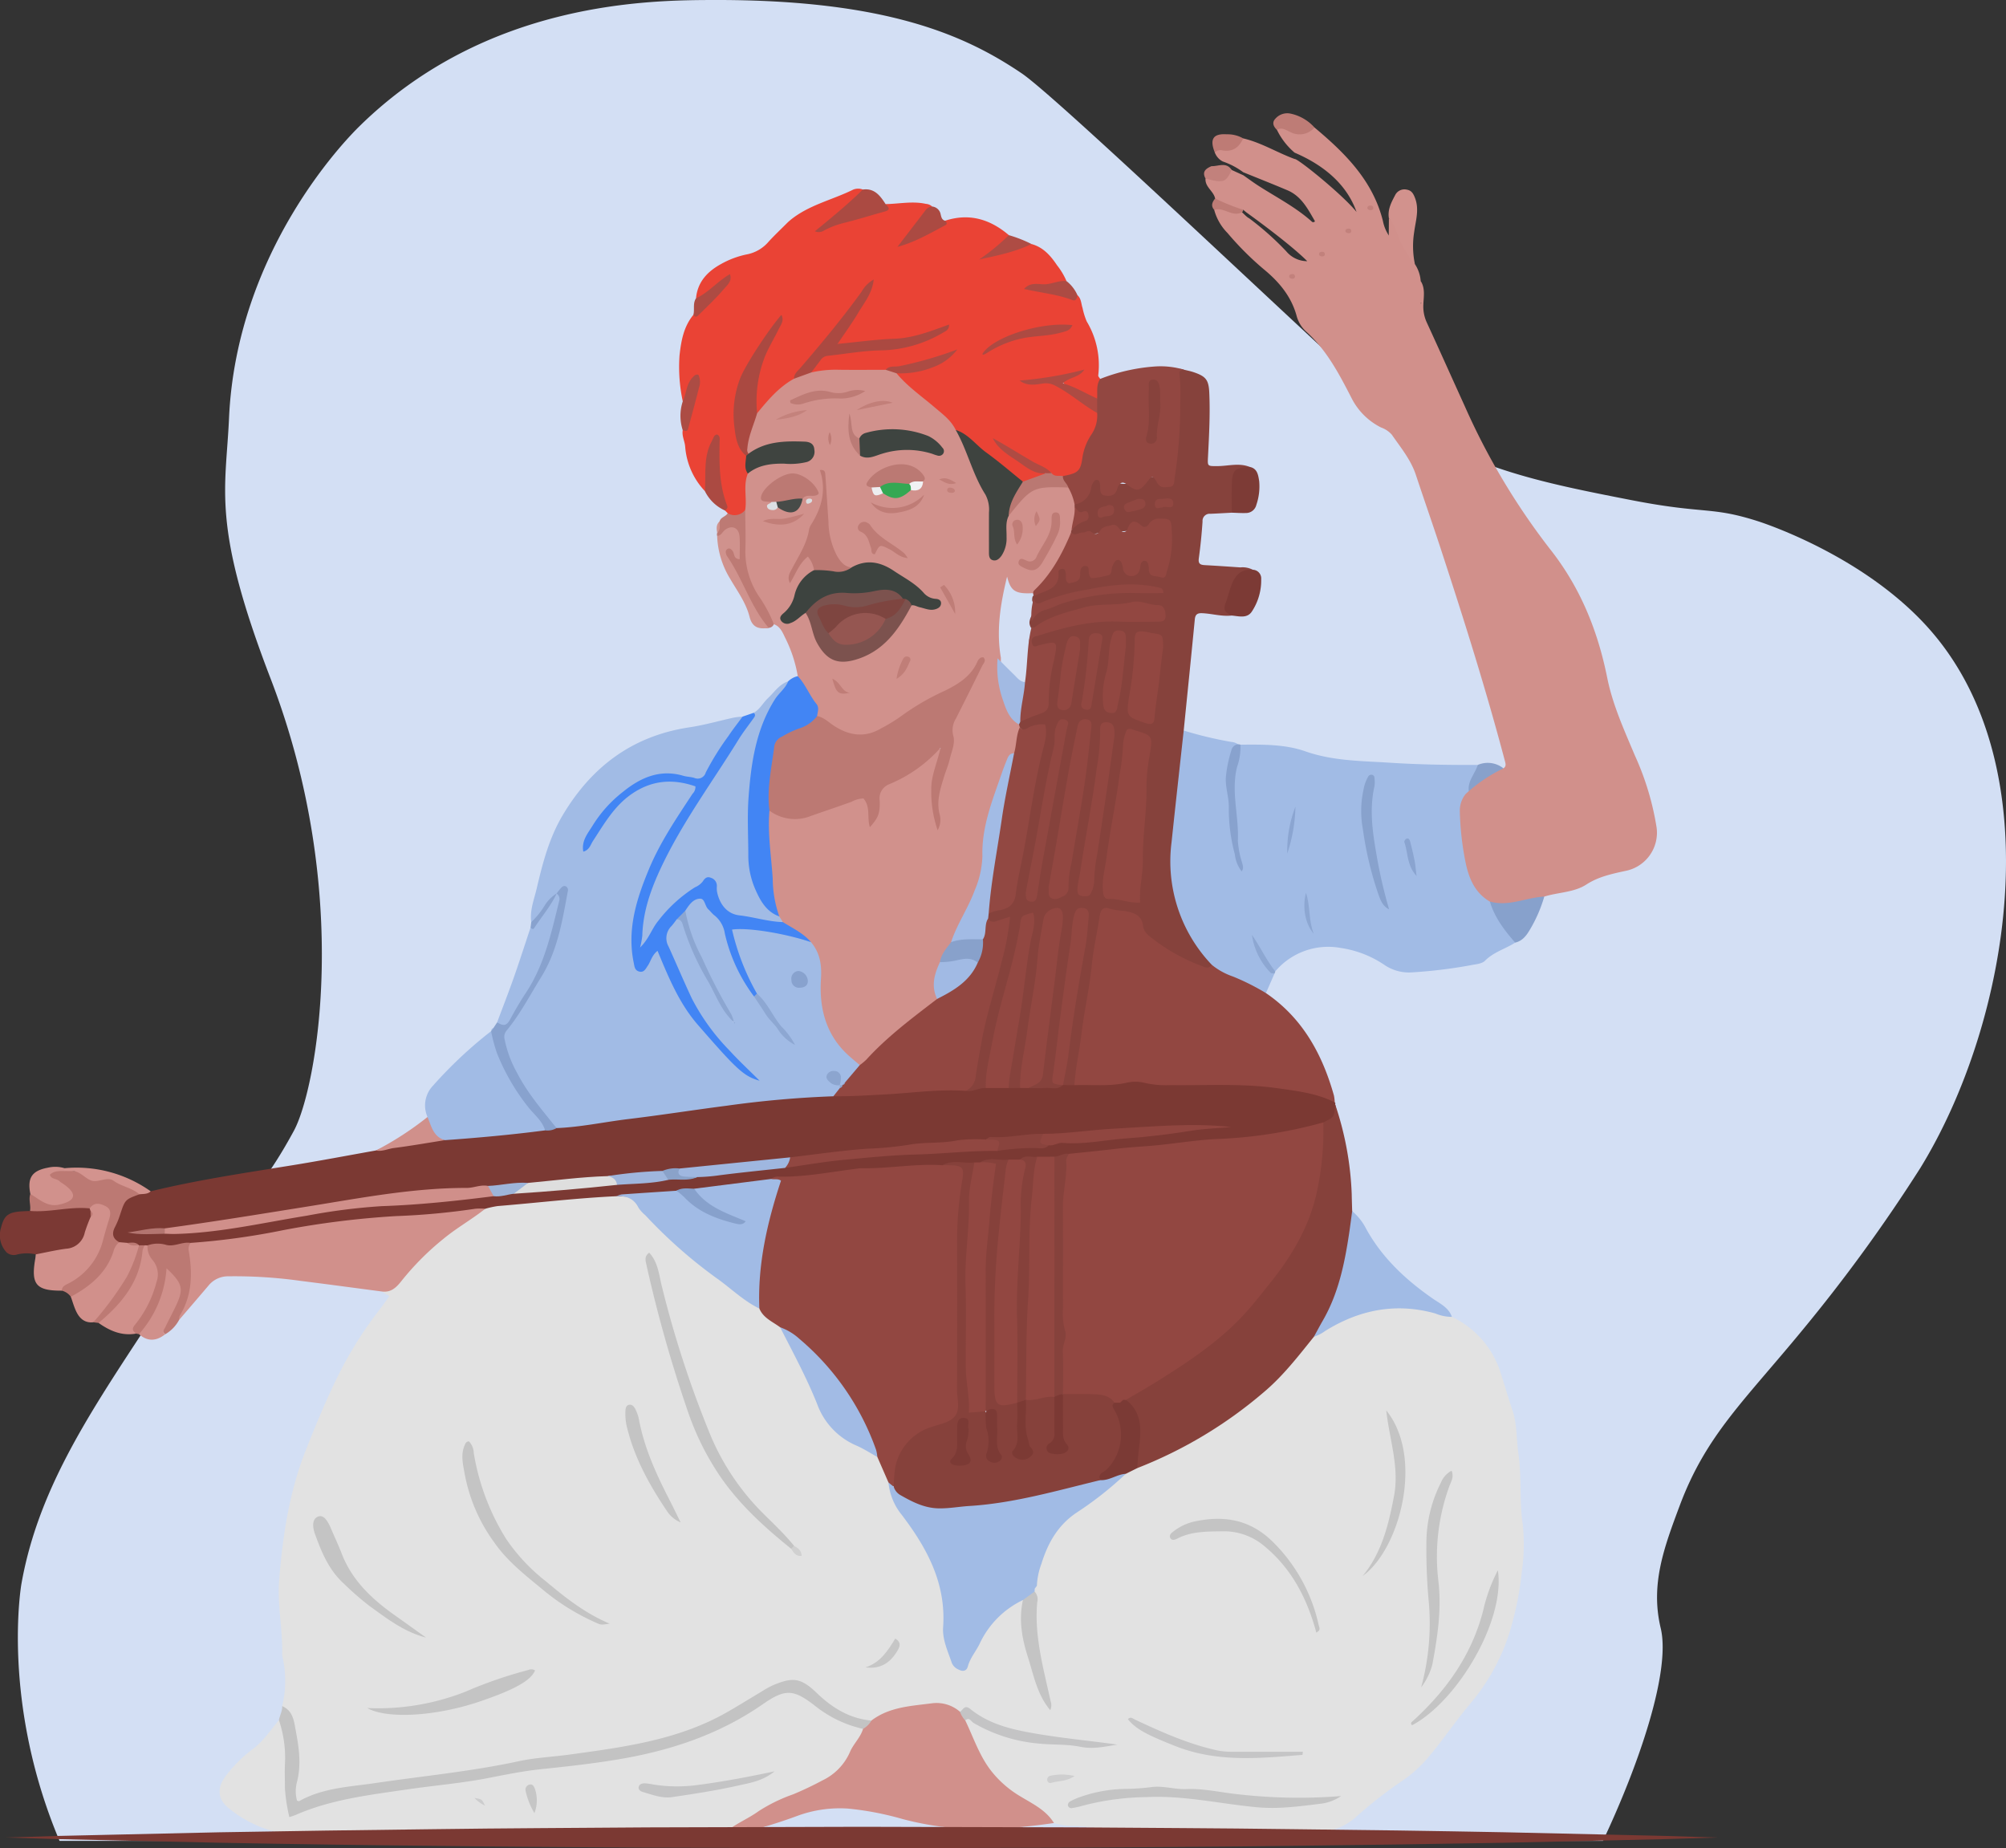 <svg xmlns="http://www.w3.org/2000/svg" viewBox="0 0 412.845 380.362" id="StreetMusician"><rect x="0" y="0" width="412.845" height="380.362" fill="#333333" stroke="none"/><g fill="#fbbc05" class="color000000 svgShape"><g fill="#fbbc05" class="color000000 svgShape"><path fill="#d3dff4" d="M395.256 240.304a331.851 331.851 0 0 1-24.344 33.477c-12.059 14.654-19.802 21.589-25.222 36.084-3.245 8.677-6.057 16.215-3.906 25.21 2.118 8.893-4.52 28.148-11.887 43.77H12.256c-12.127-28.728-7.846-52.89-7.846-52.89 3.336-18.868 13.368-34.15 24.778-51.525 16.089-24.504 21.281-23.229 31.301-41.732 4.669-8.631 12.184-48.906-4.805-93.063-12.183-31.678-9.211-38.76-8.551-53.551 1.537-34.49 24.174-57.469 26.736-59.996C100.217.115 134.024.035 146.914 0c35.8-.091 52.014 7.435 63.332 15.076 8.096 5.454 67.762 62.683 76.325 69.583 14.153 11.41 30.482 14.61 49.122 18.253 15.19 2.972 16.374 1.241 26.086 4.35 1.594.512 22.478 7.413 35.652 22.614 24.97 28.808 16.18 80.514-2.175 110.427Z" class="colorf4e3d3 svgShape"></path><path fill="#e2e2e2" d="M298.807 271.009a18.971 18.971 0 0 1 10.07 11.652c.829 2.505 1.536 5.05 2.386 7.547.993 2.921.804 5.98 1.234 8.952.704 4.86.159 9.746.894 14.607a39.27 39.27 0 0 1-.19 9.64 65.865 65.865 0 0 1-1.975 10.613 42.087 42.087 0 0 1-8.576 16.507c-3.275 3.88-6.063 8.142-9.425 11.964a27.072 27.072 0 0 1-4.617 3.986 91.296 91.296 0 0 0-9.249 7.19 12.45 12.45 0 0 1-8.48 3.42 102.02 102.02 0 0 0-14.284 1.025 6.436 6.436 0 0 1-1.468.044c-5.1-.332-10.135.77-15.232.688a19.827 19.827 0 0 1-3.752-.264c-5.33-1.106-10.54-2.861-16.082-2.812a15.993 15.993 0 0 1-3.153-.599c-5.018-3.955-11.538-6.127-14.776-12.184-1.575-2.945-3.819-5.686-3.538-9.355a1.24 1.24 0 0 1 1.622-.009c6.751 4.266 14.406 4.593 22.024 5.153a33.783 33.783 0 0 0 7.093.184c-4.507.388-8.965-.322-13.404-.902-5.652-.739-11.186-2.017-16.102-5.12a3.99 3.99 0 0 0-2.265-.286c-6.453-2.604-12.405-.597-18.294 1.997-4.433.07-7.82-2.265-10.976-4.955-4.229-3.605-6.314-4.15-10.703-1.071-11.96 8.39-25.55 11.665-39.728 13.199-7.706.834-15.29 2.386-22.936 3.565-8.225 1.269-16.52 2.043-24.744 3.35a27.11 27.11 0 0 0-6.738 1.977c-2.425 1.068-3.128.538-3.241-2.148a16.31 16.31 0 0 1 .25-2.924 23.68 23.68 0 0 0-2.385-14.523 21.908 21.908 0 0 0 .13-9.867 3.748 3.748 0 0 1-.124-.87c.115-5.088-1.03-10.126-.62-15.226.737-9.172 2.103-18.225 5.529-26.832 2.097-5.27 4.245-10.515 6.797-15.6a79.76 79.76 0 0 1 8.45-13.35c.658-.844 1.256-1.734 1.9-2.627l-1.517-.955a21.228 21.228 0 0 0 4.746-4.222 61.892 61.892 0 0 1 17.098-13.675c5.36-1.287 10.864-1.316 16.306-1.804 3.105-.278 6.207-.95 9.355-.64 2.793-.221 4.64 1.102 6.445 3.216 5.427 6.356 12.052 11.405 18.75 16.342 1.73 1.276 3.44 2.582 5.17 3.858 1.184 1.787 3.297 2.554 4.625 4.187a73.408 73.408 0 0 1 6.508 12.826c2.084 5.368 5.073 9.689 10.662 11.807a8.73 8.73 0 0 1 2.695 1.767c1.294 1.677 1.678 3.754 2.494 5.643a17.294 17.294 0 0 0 3.167 6.852c3.256 4.532 6.343 9.167 7.579 14.771a25.666 25.666 0 0 1 .575 6.404 20.554 20.554 0 0 0 1.38 7.457c.285.818.529 1.849 1.577 1.9.93.046 1.121-.959 1.506-1.607.848-1.43 1.642-2.892 2.468-4.334a18.099 18.099 0 0 1 6.184-6.545c.855-.53 1.745-1.411 2.898-.512-.28 7.659 2.377 14.677 4.971 21.618a70.471 70.471 0 0 1-3.222-22.947 3.456 3.456 0 0 1-.073-.904 12.65 12.65 0 0 1 .184-1.32c1.072-7.337 4.455-13.182 10.96-17.034 2.778-1.646 4.968-4.053 7.55-5.957a10.988 10.988 0 0 1 2.647-1.39c13.267-5.554 25.127-13.058 34.13-24.544a9.872 9.872 0 0 1 2.653-2.71c4.633-3.054 9.546-5.272 15.194-5.701 4.586-.348 8.968.027 13.013 2.417Z" class="colore2e2e2 svgShape"></path><path fill="#d1918c" d="M164.184 139.147a27.817 27.817 0 0 0-2.593-7.898c-.535-1.098-1-2.32-2.328-2.783-3.506-4.15-6.419-8.595-6.619-14.258-.11-3.126-.027-6.258-.093-9.387.183-2.513-.52-5.125.812-7.511 1.54-1.938 3.698-2.42 6.014-2.521a27.355 27.355 0 0 0 4.979-.25c.953-.22 2.097-.503 1.944-1.775-.138-1.153-1.274-1.028-2.123-1.08a16.96 16.96 0 0 0-7.22.992 7.492 7.492 0 0 1-2.786.864c-1.567-.47-.99-1.719-.853-2.666a19.454 19.454 0 0 1 1.885-5.8c2.12-3.24 4.63-6.07 8.25-7.713a28.676 28.676 0 0 1 3.944-1.502c4.741-1.154 9.548-.425 14.325-.532a6.84 6.84 0 0 1 2.768.84c3.51 3.267 7.36 6.149 10.866 9.426a11.62 11.62 0 0 1 2.262 3.065c2.322 4.203 3.654 8.849 5.895 13.095 1.142 2.165.606 4.605.74 6.932.098 1.685-.399 3.456.594 5.322 2.407-2.453.48-5.797 2.21-8.131 3.046-4.575 6.749-7.755 12.77-6.001 1.37.84 1.633 2.27 1.958 3.668a5.673 5.673 0 0 1 .09.923 17.306 17.306 0 0 1-.635 4.475 5.891 5.891 0 0 1-.233.867c-1.903 4.695-3.878 9.343-8.388 12.26-3.679.201-4.62-.427-5.355-3.41-1.338 5.484-2.27 11.007-1.278 16.708-.062 4.935.765 9.603 4.066 13.53a2.02 2.02 0 0 1 .229.895c-.182 1.849-.24 3.727-1.225 5.396a39.606 39.606 0 0 0-5.752 17.346 44.225 44.225 0 0 1-5.407 18.336c-.502.949-.955 1.923-1.447 2.876-.822 1.521-1.962 2.868-2.495 4.549a13.828 13.828 0 0 0-.7 7.146c-.119 1.117-.994 1.633-1.785 2.195a78.166 78.166 0 0 0-11.57 9.913c-.85.898-1.657 1.998-3.15 1.884a14.48 14.48 0 0 1-7.384-8.998 21.19 21.19 0 0 1-1.145-9.782 9.02 9.02 0 0 0-1.612-6.088c-1.594-2.082-4.196-2.865-6.02-4.655a5.668 5.668 0 0 1-1.038-1.585c-1.913-6.906-2.076-13.97-1.917-21.059.69-1.207 1.674-.817 2.535-.342 2.07 1.143 4.149.857 6.271.25a110.74 110.74 0 0 0 7.538-2.469c4.523-1.652 4.786-1.518 5.653 3.189a.942.942 0 0 0 .44-.972c-.39-4.254 2.063-6.266 5.624-7.787a18.575 18.575 0 0 0 6.141-4.476c.386-.412.863-.999 1.468-.71.737.35.619 1.155.498 1.832-.19 1.062-.586 2.073-.82 3.125a18.027 18.027 0 0 0 .006 9.568c-1.311-3.888.103-7.41 1.273-10.977a15.902 15.902 0 0 0 1.058-6.912 5.368 5.368 0 0 1 .774-3.091 2406.9 2406.9 0 0 0 4.782-9.45c-1.065 1.93-3.285 3.366-5.66 4.547a81.521 81.521 0 0 0-9.878 5.768c-7.139 4.894-10.275 4.72-17.157-.577-.413-3.302-3.443-5.396-3.996-8.634Z" class="colord1a08c svgShape"></path><path fill="#a1bbe5" d="M166.91 193.894c1.854 2.205 2.235 4.666 2.048 7.557-.384 5.92.954 11.42 5.56 15.655.785.722 1.616 1.394 2.426 2.09.23 2.004-1.677 2.565-2.57 3.814a3.12 3.12 0 0 1-.694.45c-.135.03-.271.056-.407.084a1.631 1.631 0 0 1-.658-.482c-.351-.467-.261-1.297-1.163-1.517.123 1.06 1.036 1.25 1.463 1.854a1.171 1.171 0 0 1 .219.866 2.914 2.914 0 0 1-1.999 2.005c-17.93 1.413-35.716 3.989-53.505 6.552a6.698 6.698 0 0 1-2.329-.022c-1.83-.518-2.776-2.055-3.89-3.405a47.153 47.153 0 0 1-7.231-11.676c-1.305-3.085-1.005-5.54 1.113-8.354 5.525-7.341 9.702-15.378 10.533-24.773a.857.857 0 0 0-.045-.55c-.128-.187-.322-.184-.517-.022-.196.154-.386.296-.572.453-1.308 1.042-2.09 2.524-3.177 3.743-.601.673-.916 1.795-2.18 1.558-.338-2.415.583-4.641 1.114-6.908 1.228-5.24 2.572-10.432 5.38-15.14 5.968-10.005 14.41-16.301 26.094-18.05 3.085-.461 6.106-1.346 9.162-2.01a15.371 15.371 0 0 1 1.737-.184c-.032 2.046-1.684 3.228-2.602 4.793-1.287 2.195-2.89 4.198-4.062 6.472-.672 1.302-1.631 2.412-3.227 1.986-11.405-3.045-16.89 4.278-21.946 12.366 2.569-3.684 4.817-7.648 8.686-10.324a14.277 14.277 0 0 1 11.186-2.328c3.126.58 3.524 1.454 1.776 4.1a108.481 108.481 0 0 0-8.25 14.23 46.87 46.87 0 0 0-3.685 13.567 13.202 13.202 0 0 0 .886 6.283c1.519-.188 1.589-1.51 2.222-2.292 1.05-1.3 1.902-1.199 2.665.244a6.156 6.156 0 0 1 .371.8c3.4 9.528 9.88 16.812 15.807 22.251-6.913-5.389-11.79-14.293-15.463-24-1.255-3.315-.928-4.412 2.074-6.733 1.354-.274 1.57.697 1.902 1.654a102.335 102.335 0 0 0 9.506 19.219.665.665 0 0 1 .173.613c.444-.399-.307-.419-.227-.708-3.771-6.517-7.538-13.027-9.755-20.287a3.773 3.773 0 0 1-.326-1.984 4.402 4.402 0 0 1 2.182-2.635c.794-.467 1.715-.764 2.368.138 1.805 2.492 4.337 4.445 5.02 7.759a33.84 33.84 0 0 0 5.333 11.945c2.315 3.215 4.42 6.59 7.194 9.461-2.855-3.016-5.018-6.549-7.445-9.89a38.48 38.48 0 0 1-4.672-10.097c-1.002-3.166-.261-4.006 2.949-3.659 4.653.504 9.444.458 13.449 3.468Z" class="colora1aee5 svgShape"></path><path fill="#7b3933" d="M114.546 232.16c4.985-.203 9.863-1.27 14.801-1.865 6.778-.815 13.525-1.883 20.296-2.753a213.9 213.9 0 0 1 21.87-1.932c3.324-1.512 6.941-.95 10.393-1.223 5.43-.431 10.878-1.125 16.354-.794 1.574.324 3.046-.414 4.584-.468 1.503-.084 3.008-.067 4.512-.026.814.004 1.628-.04 2.441.012.636 0 1.272-.032 1.907-.012a39.636 39.636 0 0 0 6.52-.168 6.044 6.044 0 0 1 .948-.238 21.415 21.415 0 0 1 2.525-.215c11.437-.789 22.873.052 34.308.027a57.843 57.843 0 0 1 15.092 2.084c1.44.386 2.841.818 3.6 2.274a.262.262 0 0 1 .075.382c.666 2.219.225 3.858-2.301 4.41a68.492 68.492 0 0 1-17.289 3.167c-8.604.537-17.132 1.85-25.714 2.627-3.023.273-6.034.67-9.061.882-1.176-.168-2.268.336-3.41.448a28.988 28.988 0 0 1-3.38.073 11.522 11.522 0 0 0-3.727.342 11.514 11.514 0 0 1-2.384.251c-1.915.08-3.853-.256-5.738.337a7.755 7.755 0 0 1-1.475.22c-2.176.179-4.393-.264-6.53.467-11.115.173-22.107 1.922-33.186 2.545a11.978 11.978 0 0 0-1.714.34c-5.255.784-10.517 1.521-15.812 1.996a13.514 13.514 0 0 0-3.98.383c-4.045.86-8.13.582-12.21.444-8.169.38-16.288 1.363-24.432 2.027a19.09 19.09 0 0 0-2.566.56c-3.38 1.551-7.064 1.62-10.634 1.816a250.471 250.471 0 0 0-37.51 4.7 83.478 83.478 0 0 1-11.941 1.296 70.643 70.643 0 0 1-8.633.323 6.494 6.494 0 0 1-.865.056 5.885 5.885 0 0 1-1.253-.127 7.083 7.083 0 0 1-.784-.207 7.874 7.874 0 0 0-2.392-.243 4.428 4.428 0 0 1-1.713-.389 2.443 2.443 0 0 1-1.367-1.793c-.503-2.893 2.69-8.033 5.549-8.938.886-.376 1.805.214 2.696-.09 9.584-2.336 19.332-3.772 29.058-5.345 5.778-.935 11.529-2.033 17.292-3.058 4.6-1.879 9.52-2.143 14.349-2.876 6.632-.618 13.252-1.363 19.887-1.935a7.178 7.178 0 0 1 2.944.206Z" class="color7b4933 svgShape"></path><path fill="#ea4335" d="M153.91 97.462c-1 2.439-.145 5.012-.545 7.495-.924 1.721-2.025 2.482-3.603.666l-.54-.553c-1.782-4.313-2.131-8.845-1.822-14.015a14.597 14.597 0 0 0-1.449 6.484c-.021 1.219.288 2.572-.888 3.52a14.971 14.971 0 0 1-4.047-9.105c-.078-1.162-.72-2.232-.507-3.43a61.433 61.433 0 0 0 2.769-9.76c-1.98.776-.71 3.413-2.76 3.835a33.796 33.796 0 0 1-.665-9.481c.33-2.977.85-5.913 2.852-8.328a51.763 51.763 0 0 0 6.587-6.774c-2.276.97-3.285 3.726-6.048 3.372.312-3.341 2.32-5.479 5.087-7.015a18.244 18.244 0 0 1 5.456-2.037 7.79 7.79 0 0 0 4.413-2.619c1.121-1.22 2.327-2.362 3.499-3.534.275-.276.553-.552.852-.802 3.81-3.19 8.688-4.205 13.014-6.347a2.693 2.693 0 0 1 2.011-.028c.218 1.892-1.64 2.196-2.525 3.229a27.551 27.551 0 0 1-4.967 4.208c3.101-1.492 6.675-2.051 10.064-3.182.796-.266 1.819-.149 2.11-1.259 2.766-.04 5.528-.66 8.3-.044a2.085 2.085 0 0 1 1.285.54c-1.61 2.417-3.509 4.61-5.251 7.074 2.684-1.329 5.468-2.384 7.902-4.144 4.967-1.624 9.274-.324 13.133 2.965-.53 2.432-2.768 3.147-4.209 4.282 2.7-1.064 5.634-2.288 8.87-2.453 2.416.658 3.942 2.404 5.258 4.372a14.153 14.153 0 0 1 1.94 3.25c-1.848 1.493-4.07 1.29-6.238 1.444 2.918.009 5.565 1.532 8.5 1.466.794.7.75 1.738 1.048 2.636a14.733 14.733 0 0 0 .852 2.753 17.507 17.507 0 0 1 2.374 11.118c-.026.221.263.48.406.722a5.13 5.13 0 0 1-.365 4.025c-2.905.612-5.313-1.088-6.884-2.79-1.447-1.566 1.167-1.613 1.885-2.037.688-.185.124-.605.33-.27.034.054-.043.098-.218.163-2.903 1.072-5.973 1.092-9.596 1.58 6.84-1.267 10.602 2.892 14.655 6.444a4.482 4.482 0 0 1-.46 3.686 26.343 26.343 0 0 0-2.539 6.53c-.504 2.178-2.1 3.196-4.284 3.347a4.285 4.285 0 0 1-2.64-.597c-3.335-2.627-7.565-3.819-9.66-5.85 1.907 1.644 5.325 3.455 8.728 5.292-1.11 1.647-2.924 1.73-4.615 2.093-4.75-2.207-8.178-6.149-12.19-9.325-.678-.536-1.163-1.295-1.886-1.795-.958-2.008-2.717-3.268-4.34-4.657-2.66-2.276-5.575-4.268-7.83-6.998.761-1.034 1.926-.753 2.953-.886a19.158 19.158 0 0 0 7.444-2.716 29.794 29.794 0 0 1-12.633 2.881c-3.195.002-6.391.033-9.587-.006a22.472 22.472 0 0 0-5.744.557c.268-2.484 1.739-3.729 4.113-4.235a64.036 64.036 0 0 1 9.922-1.008 29.035 29.035 0 0 0 11.434-2.804c-3.786 2.22-9.13 1.552-14.198 2.373-.768.125-1.561.1-2.34.209-1.228.173-2.757.851-3.51-.477-.643-1.132.539-2.17 1.222-3.084a76.245 76.245 0 0 0 4.598-7.357c-4.632 5.765-9.105 12.21-14.773 17.665-3.139 1.723-5.377 4.409-7.601 7.11-1.441-1.945-.807-4.12-.583-6.196a25.851 25.851 0 0 1 4.387-11.293c-5.828 7.504-10.777 15.758-5.857 26.285a5.337 5.337 0 0 1 .144 3.62Z" class="colorc95353 svgShape"></path><path fill="#a1bbe5" d="M302.383 163.243a7.177 7.177 0 0 0-1.175 5.012c.42 3.177.72 6.374 1.255 9.532a13.799 13.799 0 0 0 4.045 7.306c1.874 2.906 4.068 5.62 5.321 8.897-2.02 1.302-4.417 1.92-6.196 3.717-.675.682-1.974.72-3.033.947a99.936 99.936 0 0 1-11.9 1.45 8.971 8.971 0 0 1-5.825-1.558 21.614 21.614 0 0 0-8.955-3.462 14.274 14.274 0 0 0-13.465 4.823c-2.4-1.362-3.01-3.962-4.281-6.106a21.988 21.988 0 0 0 4.126 6.555l-1.766 4.017a33.59 33.59 0 0 1-11.956-5.737 29.276 29.276 0 0 1-8.329-20.35c-.06-8.24 1.357-16.332 2.038-24.495.102-1.217.19-2.569 1.326-3.449a79.142 79.142 0 0 0 9.826 2.349 2.803 2.803 0 0 1 1.34.475c-2.71 5.664-1.12 11.552-.888 17.365a32.456 32.456 0 0 0 .89 5.904c-.858-5.94-2.037-12.604-.875-19.389.232-1.352.362-2.732 1.38-3.795 4.506-.03 9.123-.117 13.355 1.369 5.686 1.996 11.476 1.964 17.322 2.34 6.064.39 12.114.49 18.179.454.51 2.274-1.111 3.905-1.759 5.83Z" class="colora1aee5 svgShape"></path><path fill="#86423c" d="M243.613 150.342c-.834 7.644-1.69 15.286-2.495 22.933a30.814 30.814 0 0 0 8.285 25.29c-.086 1.417-1.182 1.214-1.909.942-5.139-1.925-10.302-3.844-13.182-9.08-.892-1.622-4.494-2.935-6.177-2.338-1.139.404-1.23 1.445-1.359 2.395-1.283 9.397-2.882 18.745-4.281 28.124-.243 1.63-.265 3.335-1.374 4.718-.785 0-1.57.002-2.395-.038-.957-1.344-.301-2.81-.102-4.218 1.302-9.22 2.93-18.39 4.286-27.601.15-1.019.495-2.072-.25-3.072-1.033.585-.99 1.548-1.11 2.376-1.408 9.696-2.564 19.426-3.808 29.144-.165 1.287-.325 2.578.984 3.37-1.015 1.095-2.342.517-3.548.608-1.153.088-2.319.017-3.479.015 2.589-2.982 2.812-6.746 3.138-10.36.652-7.226 1.898-14.37 2.668-21.575.128-1.192 1.267-3.207-.552-3.448-1.53-.203-1.465 2.021-1.655 3.301-1.441 9.69-2.868 19.38-4.395 29.056a5.207 5.207 0 0 1-.964 3.025l-2.363.003c-.977-1.14-.516-2.42-.314-3.649 1.479-8.969 2.604-17.991 4.067-26.962a22.582 22.582 0 0 0 .397-3.706c-.708-.025-.77.423-.833.75-1.96 10.175-5.534 19.98-6.95 30.283a5.516 5.516 0 0 1-1.076 3.29c-1.412-.083-2.683.844-4.12.58 1.538-3.194 1.855-6.681 2.46-10.105 1.257-7.125 3.718-13.957 5.16-21.04.412-2.025.867-3.75-2.248-3.223-.475.08-.85-.407-1.044-.895a2 2 0 0 1 .152-1.381c.113-.161.22-.396.38-.432 4.255-.972 4.787-4.299 5.423-7.902 1.777-10.076 3.43-20.175 5.661-30.212-1.757.49-3.11 2.497-4.807.367l-.18-.58a1.2 1.2 0 0 1 .153-.873c.114-.158.221-.38.388-.429 7.235-2.116 4.391-8.796 5.986-13.434.464-1.35-.972-1.029-1.803-.925-.962.121-2.051.488-2.487-.8-.421-1.246.215-2.058 1.354-2.545 8.074-3.168 16.6-3.113 25.478-3.01-1.617-1.99-3.534-2.349-6.604-2.207a48.361 48.361 0 0 0-19.008 4.506 1.51 1.51 0 0 1-.952-.167 1.874 1.874 0 0 1-.313-1.388c.341-1.768 1.653-2.522 3.172-3.145a49.172 49.172 0 0 1 21.54-3.364c-7.106-.681-13.942.66-20.68 2.825-1.178.378-2.579 1.549-3.481-.467a2.035 2.035 0 0 1 .063-.873 5.23 5.23 0 0 1 2.512-1.927 2.86 2.86 0 0 0 1.765-1.829c.263-1.039.406-2.261 1.716-2.479 1.485-.246 1.232 1.546 2.076 2.064 1.102-.131.956-1.17 1.401-1.743.797-1.027 1.628-1.492 2.54-.154 1.35 1.982 2.516 1.303 3.651-.213 1.831-2.446 1.904-2.494 3.59-.099.842 1.198 1.45 1.214 2.134.028 1.143-1.982 2.188-2.128 3.236.058.3.626.649 1.292 1.504 1.136.819-.15.94-.91 1.142-1.557a18.826 18.826 0 0 0 .539-6.993c-.09-1.283-.951-1.69-2.08-1.326a25.027 25.027 0 0 1-9.758 1.622c-1.886-.134-4.206 1.042-6.433 1.054-.62.004-1.67.546-1.602-.851a1.025 1.025 0 0 1 .084-.48c.304-.272.198-.863.454-.992 2.28-1.154.945-2.436.185-3.707l-.01-.606a28.762 28.762 0 0 0 3.016-4.283c.721-1.574 2.018-1.983 2.887.06.638 1.499 1.368 1.461 2.325.342.191-.223.486-.637.616-.586 3.126 1.225 5.9-2.59 9.128-.567 1.596 1 1.804-.532 1.946-1.54a103.51 103.51 0 0 0 1.01-11.094c.088-2.739.015-5.484-.003-8.226-.006-.957-.383-2.465 1.576-1.833.657.167 1.328.291 1.969.508 2.538.858 3.126 1.564 3.248 4.196.203 4.39-.037 8.775-.258 13.158-.103 2.049-.149 1.989 1.954 1.983 2.205-.007 4.432-.715 6.615.163-2.34 1.124-3.004 3.071-2.865 5.524.075 1.337.22 2.765-.82 3.903-1.462.076-2.924.162-4.387.225a1.464 1.464 0 0 0-1.623 1.594c-.171 2.529-.42 5.057-.768 7.567-.155 1.125.304 1.353 1.241 1.404 2.44.13 4.877.299 7.313.467a4.514 4.514 0 0 1 2.547.482c-4.098 2.696-5.361 5.436-4.343 9.425-2.06.232-4.053-.404-6.091-.484-.953-.037-1.394.254-1.492 1.265-.736 7.63-1.517 15.257-2.284 22.884Z" class="color86533c svgShape"></path><path fill="#e2e2e2" d="M148.847 377.485c-3.117.117-6.225.353-9.336.594-4.578.354-9.109-.59-13.635-1.305a51.792 51.792 0 0 0-13.722-.06 13.225 13.225 0 0 1-1.73.254c-9.585-.263-19.137 1.04-28.726.616-2.337-.104-4.605-.778-6.983-.616a124.835 124.835 0 0 1-13.74.641 24.186 24.186 0 0 1-13.705-5.332c-2.69-2.027-2.72-4.619-.365-7.34a27.737 27.737 0 0 1 4.793-4.741c2.402-1.68 3.895-4.054 5.707-6.197 2.001 1.756 1.882 4.19 2.013 6.509.189 3.324-.21 6.666.333 9.988.272 1.665 1.002 2.136 2.63 1.55 8.751-3.152 17.967-3.912 27.074-5.324 13.662-2.118 27.401-3.738 41.017-6.118a64.413 64.413 0 0 0 25.742-10.348c5.37-3.697 6.846-3.597 12.124.293 2.804 2.066 6.035 3.22 9.066 4.796a1.44 1.44 0 0 1 .285 1.87c-2.075 3.489-3.528 7.533-7.516 9.443-7.193 3.445-14.284 7.087-21.326 10.827Z" class="colore2e2e2 svgShape"></path><path fill="#924741" d="M221.12 223.326c.214-3.594 1.037-7.104 1.468-10.665.572-4.723 1.647-9.363 2.114-14.107.331-3.37 1.121-6.693 1.617-10.05.205-1.389.833-1.976 2.152-1.476a14.707 14.707 0 0 0 2.879.44c1.838.32 3.624.733 3.902 3.11.149 1.27 1.212 2.022 2.116 2.713a38.353 38.353 0 0 0 10.5 5.71 1.176 1.176 0 0 0 1.535-.436 14.004 14.004 0 0 0 4.332 2.393 47.592 47.592 0 0 1 6.8 3.415c7.515 5.12 11.585 12.533 13.987 21.048a9.21 9.21 0 0 1 .176 1.441c-3.718-1.887-7.804-2.345-11.834-2.913-7.278-1.024-14.617-.538-21.933-.63a20.38 20.38 0 0 1-5.23-.435 8.034 8.034 0 0 0-3.783-.077c-3.586.834-7.2.383-10.797.519Z" class="color925941 svgShape"></path><path fill="#86413b" d="M272.342 230.987c2.273-1.098 2.273-1.098 2.43-3.741a64.964 64.964 0 0 1 3.419 18.505c.02 1.165.062 2.329.093 3.493a3.125 3.125 0 0 1 .477 1.962c-.944 7.292-2.09 14.524-5.858 21.04a14.614 14.614 0 0 1-2.489 2.845c-3.24 4.025-6.39 8.13-10.386 11.473a90.635 90.635 0 0 1-25.958 15.561c-1.02-1.043-.842-2.342-.582-3.543a12.993 12.993 0 0 0-1.894-10.212c-.12-1.726 1.4-1.934 2.426-2.53 7.461-4.343 14.88-8.812 20.773-15.209 7.06-7.662 13.64-15.713 15.661-26.411a78.523 78.523 0 0 0 1.134-9.893c.07-1.155-.166-2.377.754-3.34Z" class="color86533b svgShape"></path><path fill="#d1908b" d="M148.847 377.485c2.133-2.034 4.931-3.048 7.284-4.754a33.498 33.498 0 0 1 7.08-3.456 67.437 67.437 0 0 0 6.083-2.889 11.59 11.59 0 0 0 5.604-5.765c.705-1.717 2.186-3.002 2.717-4.82.102-1.05 1.017-1.28 1.728-1.716 3.7-2.819 8.17-2.993 12.5-3.557a7.324 7.324 0 0 1 5.736 1.757c.893.266.9 1.07 1.075 1.771 1.733 3.587 2.936 7.41 5.512 10.612a21.626 21.626 0 0 0 5.704 4.943c2.56 1.57 5.375 2.844 7.038 5.558a122.344 122.344 0 0 1-13.729 1.273 63.144 63.144 0 0 1-17.434-2.09 62.273 62.273 0 0 0-11.222-2.152 25.32 25.32 0 0 0-10.392 1.488 101.61 101.61 0 0 1-11.796 3.583 9.128 9.128 0 0 1-3.488.214ZM39.203 255.786a147.61 147.61 0 0 0 19.106-2.628 180.912 180.912 0 0 1 23.205-2.89 145.637 145.637 0 0 0 16.307-1.512 11.857 11.857 0 0 1 2.042.007c-2.737 2.174-5.8 3.882-8.509 6.112a56.202 56.202 0 0 0-8.66 8.657c-1.08 1.38-2.169 2.497-4.082 2.257-5.592-.733-11.18-1.49-16.776-2.192a97.729 97.729 0 0 0-14.855-.937 5.164 5.164 0 0 0-4.068 1.905c-2.008 2.367-4.035 4.717-6.054 7.074a1.831 1.831 0 0 1-.054-2.199c1.915-3.44 1.649-7.153 1.469-10.864-.051-1.049-.396-2.198.929-2.79Z" class="colord19f8b svgShape"></path><path fill="#a1bbe5" d="m160.384 188.597.734 1.168c-.815.853-1.802.557-2.76.4-1.644-.27-3.259-.693-4.924-.85-3.403-.32-5.713-2.052-6.44-5.452-.443-2.075-1.069-2.305-2.897-1.138a29.944 29.944 0 0 0-9.966 10.202c-.148.254-.282.517-.445.762-.436.657-.93 1.534-1.761 1.309-.978-.264-.599-1.297-.566-2.039a35.405 35.405 0 0 1 3.738-14.114c5.58-11.39 12.706-21.825 20.005-32.148 1.3-.713 1.936-2.074 2.97-3.038 1.31-1.222 2.304-2.839 4.133-3.44.436.874-.12 1.511-.58 2.11-5.018 6.506-6.312 14.202-6.728 22.054a77.855 77.855 0 0 0 .25 14.322c.524 3.978 2.602 7.066 5.237 9.892Z" class="colora1aee5 svgShape"></path><path fill="#924741" d="M243.657 76.078c-.45.13-1.038.144-.915.85a39.76 39.76 0 0 1 .158 5.845 97.567 97.567 0 0 1-1.164 15.67c-.104.77.02 1.687-1.068 1.764-.912.065-1.827.339-2.512-.853-.9-1.564-1.047-1.48-2.055-.196-1.556 1.98-2.14 2.094-4.138.566-.867-.663-1.403-.47-1.852.387-.179.34-.22.756-.412 1.086-.536.923-1.442.91-2.328.778-.896-.133-.918-.867-.948-1.57a3.48 3.48 0 0 0-.12-1.155.614.614 0 0 0-1.13-.19 2.758 2.758 0 0 0-.593 1.295 4.005 4.005 0 0 1-3.424 3.45 11.213 11.213 0 0 0-1.297-3.477c-.581-.685-1.97-.99-1.109-2.355 3.035-.572 3.623-.957 4.007-3.727a11.705 11.705 0 0 1 1.866-4.835 6.942 6.942 0 0 0 1.18-4.423 2.387 2.387 0 0 1-.009-2.98c.103-1.359-.233-2.787.634-4.025a37.757 37.757 0 0 1 11.252-2.56 16.909 16.909 0 0 1 5.977.655Z" class="color925941 svgShape"></path><path fill="#4285f4" d="M155.102 146.696c.394.304.333.626.072.993-1.075 1.511-2.24 2.986-3.201 4.546-5.382 8.728-11.542 16.988-15.929 26.32-2.093 4.454-3.721 9.019-3.854 14.01a17.89 17.89 0 0 1-.453 2.42c1.844-1.785 2.41-3.9 3.762-5.508a29.018 29.018 0 0 1 7.526-6.873 3.974 3.974 0 0 0 1.62-1.219c.377-.609.847-1.087 1.685-.73a1.717 1.717 0 0 1 1.198 1.808 4.467 4.467 0 0 0 .065 1.17c.548 2.529 2.076 4.461 4.584 4.747 3.008.343 5.906 1.298 8.94 1.384 2.016 1.258 4.206 2.272 5.794 4.13-5.336-1.808-13.106-3.07-16.257-2.586a48.886 48.886 0 0 0 5.124 13.17c.172.566-.055.735-.592.593a34.003 34.003 0 0 1-6.008-12.944 5.874 5.874 0 0 0-2.136-3.739c-.467-.346-.813-.851-1.252-1.241-.727-.646-.704-2.206-1.68-2.203-1.451.003-2.305 1.308-3.07 2.47a2.421 2.421 0 0 1-1.755 1.767c-.357.463-.688.948-1.075 1.383a3.497 3.497 0 0 0-.601 4.26c1.616 3.558 3.126 7.164 4.799 10.702a44.186 44.186 0 0 0 7.698 10.633c1.902 2.094 3.991 4.019 6.232 6.254-3.268-.928-4.649-2.233-12.717-11.508-3.834-4.407-6.013-9.723-8.296-15.228-1.173.92-1.377 2.14-2.01 3.067-.425.62-.77 1.469-1.779 1.194-.922-.25-.95-1.027-1.116-1.836-1.408-6.846.589-13.127 3.164-19.297 2.307-5.528 5.668-10.464 8.94-15.444a2.027 2.027 0 0 0 .604-1.524c-4.6-1.606-8.95-1.331-13.154 1.582-3.589 2.487-5.64 6.141-7.933 9.641-.518.792-.715 1.85-1.99 2.207-.442-2.313 1.045-3.9 2.027-5.543a26.199 26.199 0 0 1 6.08-6.724c3.597-2.929 7.622-4.772 12.464-3.346.743.219 1.555.208 2.29.444a1.721 1.721 0 0 0 2.339-1.131 56.381 56.381 0 0 1 4.641-7.466c.916-1.38 1.95-2.682 2.93-4.02l2.28-.785Z" class="color8693cc svgShape"></path><path fill="#c3c3c3" d="M179.343 354.085a4.51 4.51 0 0 1-1.728 1.715 24.423 24.423 0 0 1-9.925-4.784c-4.383-3.404-6.091-3.497-10.681-.308-8.421 5.85-17.807 9.163-27.802 11.017-5.939 1.102-11.928 1.745-17.93 2.375-3.67.386-7.307 1.136-10.937 1.838-5.45 1.054-10.982 1.505-16.46 2.309-7.783 1.141-15.668 2.041-23 5.247-.345.151-.713.252-1.327.466a35.537 35.537 0 0 1-.918-6.026c.014-1.665-.068-3.334.015-4.996A24.17 24.17 0 0 0 57.406 354c.161-.975.73-1.856.66-2.883 2.276.938 2.45 3.184 2.808 5.07.67 3.533 1.175 7.114.198 10.739a7.254 7.254 0 0 0 .065 3.656c.236.055.36.127.423.091 4.912-2.764 10.418-2.945 15.804-3.74 9.813-1.45 19.702-2.386 29.423-4.485 3.412-.736 6.949-.883 10.42-1.36 11.121-1.531 22.275-2.967 32.283-8.645 2.378-1.35 4.697-2.804 7.05-4.2a20.267 20.267 0 0 1 2.553-1.432c3.92-1.612 5.599-1.68 8.975 1.574 3.172 3.058 6.76 5.297 11.275 5.701Z" class="colorc3c3c3 svgShape"></path><path fill="#a1bbe5" d="M112.187 232.627c-6.855.904-13.74 1.52-20.635 2.017-2.753-.466-3.67-1.691-3.566-4.77a5.875 5.875 0 0 1 1.15-6.47 89.376 89.376 0 0 1 11.93-11.189 1.577 1.577 0 0 1 1.088 1.262c1.378 6.28 5.035 11.286 8.93 16.176.661.83 1.927 1.548 1.103 2.974ZM270.414 275.09c.61-1.111 1.2-2.235 1.834-3.332 3.197-5.535 4.46-11.652 5.4-17.866.233-1.546.425-3.099.636-4.649a11.661 11.661 0 0 1 2.865 3.619c3.318 6.023 8.178 10.536 13.744 14.4 1.494 1.038 3.253 1.828 3.914 3.747a8.773 8.773 0 0 1-3.416-.706c-8.116-2.258-15.607-.772-22.65 3.595a7.93 7.93 0 0 1-2.327 1.193Z" class="colora1aee5 svgShape"></path><path fill="#4285f4" d="M160.384 188.597c-2.743-.977-3.986-3.371-5.014-5.752a17.327 17.327 0 0 1-1.362-6.824c-.008-4.005-.242-8.028.055-12.011.523-6.995 1.516-13.901 5.396-20.055.839-1.33 2.164-2.254 2.746-3.736a4.165 4.165 0 0 1 1.977-1.072c1.598 1.693 2.396 3.923 3.844 5.717.64.792.225 1.658.148 2.498-.113 2.09-1.767 2.726-3.317 3.194-3.861 1.168-5.2 3.826-5.403 7.653a32.548 32.548 0 0 1-1.1 8.612c-.407 4.702.386 9.353.676 14.02a23.942 23.942 0 0 0 1.354 7.756Z" class="color8693cc svgShape"></path><path fill="#bc7973" d="M28.685 245.789c-2.952 1.073-2.94 1.077-3.985 4.224a15.757 15.757 0 0 1-.998 2.437c-.722 1.359-.579 2.424.838 3.19-.71 5.299-4.295 8.462-8.38 11.242a1.139 1.139 0 0 1-1.581-.017 3.293 3.293 0 0 0-1.853-1.25c-.775-1.354.452-1.773 1.186-2.179 4.28-2.366 6.24-6.273 7.305-10.777.277-1.17 1.136-2.494-.061-3.555-1.081-.958-2.206.163-3.325.27-2.519.168-5.027.357-7.532.646-1.408.162-2.93.356-4.123-.814.218-1.16-.346-2.336.073-3.492 1.854-.405 3 1.712 5.074 1.319-.512-1.545.314-3.315-1.313-4.693-.758-.642.127-1.108.707-1.473.928-.583 1.898-.028 2.84-.162 4.425.851 9.021.965 13.133 3.133.874.46 1.793.825 1.995 1.95Z" class="colorbc8873 svgShape"></path><path fill="#7b3934" d="M6.176 249.206c4.116.353 8.162-.958 12.281-.517a1.352 1.352 0 0 1 .598.713 3.228 3.228 0 0 1 .049 1.43q-2.705 9.429-11.746 7.311a8.434 8.434 0 0 0-3.792.018 2.25 2.25 0 0 1-2.207-.42 5.179 5.179 0 0 1-1.12-5.184c.536-2.146 1.292-2.903 3.296-3.176.872-.12 1.76-.12 2.641-.175Z" class="color7b4a34 svgShape"></path><path fill="#d1908b" d="M7.358 258.143c2.078-.395 4.144-.886 6.239-1.158a4.142 4.142 0 0 0 3.845-3.33 34.324 34.324 0 0 1 1.215-3.241.902.902 0 0 0-.02-1.187q-.101-.265-.179-.538c.931-1.353 2.14-1.04 3.291-.447 1.222.63 1.014 1.697.668 2.787a94 94 0 0 0-1.207 4.174 13.803 13.803 0 0 1-6.964 8.85c-.657.362-1.498.57-1.52 1.561-5.311.028-6.398-1.29-5.46-6.614.05-.282.062-.571.092-.857Z" class="colord19f8b svgShape"></path><path fill="#88a2ce" d="M112.187 232.627c-.575-1.939-2.168-3.175-3.363-4.65a44.154 44.154 0 0 1-6.567-11.292 35.097 35.097 0 0 1-1.19-4.47l.022-.051q.232-.33.486-.643l.731-1.109c1.464-.251 2.22-1.304 2.99-2.454a60.475 60.475 0 0 0 9.256-24.075 13.921 13.921 0 0 1 .897-1.136c.262-.273.59-.546 1.022-.33a.85.85 0 0 1 .386 1.008c-1.13 6.11-2.105 12.22-5.497 17.687-2.309 3.72-4.32 7.623-7.128 11.013a2.008 2.008 0 0 0-.358 1.866 23.355 23.355 0 0 0 2.54 6.797c2.147 4.19 5.22 7.725 8.132 11.372a3.703 3.703 0 0 1-2.359.467Z" class="color8895ce svgShape"></path><path fill="#a1bbe5" d="M114.552 183.883a1.352 1.352 0 0 1 .523 1.564c-1.605 6.536-3.034 13.119-6.85 18.881-1.178 1.78-2.266 3.657-3.28 5.536-.836 1.55-1.613 1.096-2.64.548 1.157-3.095 2.36-6.174 3.457-9.29 1.195-3.395 2.291-6.823 3.43-10.237 2.08-2.116 3.406-4.809 5.37-7.012Z" class="colora1aee5 svgShape"></path><path fill="#d1908b" d="M14.579 266.865c3.939-2.127 7.273-4.824 8.763-9.269a3.492 3.492 0 0 1 1.198-1.957l1.708.146c.713.51 1.657-.073 2.356.5l.005.005c.745.943.267 1.91-.09 2.764-2.114 5.051-4.56 9.887-9.31 13.068-1.806.185-2.874-.823-3.561-2.31-.438-.944-.718-1.962-1.07-2.947Z" class="colord19f8b svgShape"></path><path fill="#bc7973" d="M39.203 255.786a2.239 2.239 0 0 0-.403 1.374c.837 4.729.816 9.342-1.809 13.617a2.352 2.352 0 0 0-.133.862 7.517 7.517 0 0 1-2.9 2.976c-.79-1.076-.822-1.09-.361-2.165.696-1.623 1.592-3.152 2.28-4.78a3.778 3.778 0 0 0-.873-4.775c-1.38 4.395-2.12 9.054-6.406 11.67l-.6-.112c-1.998-.46-1.191-1.54-.52-2.518a26.378 26.378 0 0 0 3.516-6.647c.687-2.09 1.057-4.09-.44-6.061a2.163 2.163 0 0 1-.188-2.927 6.153 6.153 0 0 1 3.683-.149c1.721.553 3.4-.656 5.154-.365Z" class="colorbc8873 svgShape"></path><path fill="#d1908b" d="M30.366 256.3a4.052 4.052 0 0 0 1.004 2.976 4.577 4.577 0 0 1 .834 4.58 23.018 23.018 0 0 1-4.425 8.78c-.761.917-.403 1.28.22 1.817-2.926.517-5.397-.56-7.71-2.195 1.129-2.298 3.31-3.751 4.67-5.89 1.676-2.636 3.382-5.214 3.747-8.423a2.216 2.216 0 0 1 1.065-1.664Z" class="colord19f8b svgShape"></path><path fill="#87a1cc" d="M311.83 193.99c-2.304-2.65-4.425-5.408-5.323-8.898a21.629 21.629 0 0 0 7.769-.924c1.188-.35 2.463-.783 3.543.347a28.84 28.84 0 0 1-2.856 6.634c-.723 1.245-1.554 2.487-3.134 2.84Z" class="color8794cc svgShape"></path><path fill="#bd7a74" d="M149.762 105.623a2.766 2.766 0 0 0 3.604-.666c.019 2.736.132 5.476.035 8.209a16.64 16.64 0 0 0 2.852 9.653 27.35 27.35 0 0 1 3.01 5.647 1.227 1.227 0 0 1-1.062.747c-1.053.292-1.304-.616-1.735-1.198-2.971-4.019-4.545-8.817-7.225-13.001a1.794 1.794 0 0 1-.071-2.194c.818-1.016 1.523.007 2.32.274-.062-1.17.363-2.462-.728-3.259-1.092-.797-1.943 1.414-3.17.432a.98.98 0 0 1 .003-.575c.528-.718-.068-1.672.502-2.381.218-.895 1.263-.974 1.665-1.688Z" class="colorbd8974 svgShape"></path><path fill="#d2928d" d="M285.843 44.906c-.295-1.76.481-3.229 1.261-4.7a2.13 2.13 0 0 1 2.437-1.172c.997.164 1.366.88 1.7 1.77.878 2.349.105 4.662-.192 6.926a18.282 18.282 0 0 0 .145 6.628c-3.224-1.341-3.505-4.595-4.675-7.256-.303-.69-.153-1.552-.676-2.196Z" class="colord2a18d svgShape"></path><path fill="#7c3a35" d="M253.48 126.677c-1.11-.51-1.86-1.019-1.253-2.558.484-1.23.77-2.563 1.26-3.82.777-2.004 2.033-3.251 4.336-3.047a1.786 1.786 0 0 1 1.737 1.93 11.634 11.634 0 0 1-1.857 6.573c-.989 1.621-2.713 1.046-4.223.922Z" class="color7c4b35 svgShape"></path><path fill="#d0908b" d="M28.598 274.564a22.546 22.546 0 0 0 5.675-13.551c3.308 3.104 3.57 4.214 1.99 7.6-.699 1.5-1.498 2.955-2.209 4.45-.226.477-.74.996-.096 1.551-1.8 1.405-3.588 1.513-5.36-.05Z" class="colord09f8b svgShape"></path><path fill="#d0928d" d="M147.592 110.267c.824.01 1.048-.76 1.558-1.165 1.448-1.151 2.914-.533 3.054 1.322.115 1.528.023 3.07.023 4.66-1.342-.064-1.008-1.183-1.46-1.705-.255-.295-.534-.634-.969-.457a.755.755 0 0 0-.382.971 1.59 1.59 0 0 0 .201.543c3.266 4.691 4.828 10.372 8.584 14.777-2.152.34-3.399-.16-3.935-2.266-.749-2.946-2.517-5.285-3.982-7.809a18.11 18.11 0 0 1-2.692-8.87Z" class="colord0a18d svgShape"></path><path fill="#ab4a42" d="M182.258 42.002c.49.573 1.251 1.14-.18 1.53-2.707.738-5.386 1.587-8.106 2.273a18.19 18.19 0 0 0-4.345 1.608 1.986 1.986 0 0 1-1.919.186c3.486-2.855 6.808-5.578 9.868-8.593 2.407-.323 3.576 1.287 4.682 2.996Z" class="colorab4242 svgShape"></path><path fill="#7d3b36" d="M253.5 105.513c.001-1.858-.038-3.717.012-5.573.088-3.25.478-3.632 3.673-3.854 1.615.318 1.757 1.713 1.96 2.914a11.712 11.712 0 0 1-.581 4.894 2.18 2.18 0 0 1-2.151 1.684c-.969.034-1.942-.039-2.912-.065Z" class="color7d4c36 svgShape"></path><path fill="#ab4a42" d="M145.063 101.06c.26-3.372-.327-6.854 1.313-10.046.222-.43.402-.883.646-1.3.083-.143.302-.207.46-.307.787.236.631.907.62 1.45-.087 4.482-.109 8.952 1.563 13.229.165.422-.134.727-.444.983a8.472 8.472 0 0 1-4.158-4.01Z" class="colorab4242 svgShape"></path><path fill="#88a2ce" d="M255.286 153.251a12.2 12.2 0 0 1-.696 4.6c-1.272 5.1.414 10.103.169 15.155a18.616 18.616 0 0 0 .883 4.564c.12.559.383 1.109-.105 1.75a6.88 6.88 0 0 1-1.397-3.49 36.112 36.112 0 0 1-1.25-9.53c.084-2.147-.744-4.207-.6-6.394a26.903 26.903 0 0 1 1.11-5.422 1.632 1.632 0 0 1 1.379-1.318 1.576 1.576 0 0 1 .507.085Z" class="color8895ce svgShape"></path><path fill="#d1918c" d="M13.291 240.986c-1.063.016-2.151-.069-3.031.762.282 1.032 1.481.701 2.116 1.47 5.225 3.256 1.383 4.316-.088 4.66-2.525.63-4.175-1.082-6.04-2.164-.675-3.35.347-4.805 3.652-5.418a6.605 6.605 0 0 1 3.39.117q.29.19.194.381c-.063.128-.128.192-.193.192Z" class="colord1a08c svgShape"></path><path fill="#d0908b" d="M87.986 229.875c.79 1.889 1.19 4.069 3.568 4.768-3.498.551-6.987 1.168-10.496 1.617-1.232.157-2.404.78-3.692.505a65.067 65.067 0 0 0 10.62-6.89Z" class="colord09e8b svgShape"></path><path fill="#ab4a42" d="M194.494 45.428c.38.28.5.694.072.918-3.068 1.6-6.046 3.415-9.879 4.473 2.157-2.81 4.03-5.24 5.89-7.682a2 2 0 0 1 1.266-.638 1.979 1.979 0 0 1 1.751 1.616c.135.565.237 1.122.9 1.313Z" class="colorab4242 svgShape"></path><path fill="#d1908b" d="M285.843 44.906c1.52 1.58 1.694 3.834 2.816 5.631a18.82 18.82 0 0 0 2.535 3.82 7.289 7.289 0 0 1 1.194 3.476v4.906a2.205 2.205 0 0 1-1.264-1.857 33.56 33.56 0 0 0-3.2-7.759c-.761-1.533-1.41-3.122-2.11-4.685l.029-3.532Z" class="colord19f8b svgShape"></path><path fill="#be7c76" d="M270.539 26.247c.12 1.443-.532 2.05-1.988 2.238-2.232.288-3.852-1.122-5.748-1.758-.712-.671-1.076-1.498-.346-2.276a3.257 3.257 0 0 1 3.15-1.07 9.195 9.195 0 0 1 4.932 2.866Z" class="colorbe8a76 svgShape"></path><path fill="#d3938e" d="m13.291 240.986-.001-.573a26.35 26.35 0 0 1 17.726 4.755c-.66.645-1.53.506-2.331.62-1.536-1.37-3.663-1.58-5.338-2.811-1.244-.913-3.116.44-4.497-.004-1.39-.447-2.363-2.015-4.095-1.973-.487.012-.976-.009-1.464-.014Z" class="colord3a28e svgShape"></path><path fill="#bd7a74" d="M29.77 256.281a3.944 3.944 0 0 0-.433 1.072c-.55 6.47-4.34 10.964-9.048 14.904l-1.08-.135a65.52 65.52 0 0 0 6.89-9.35 30.684 30.684 0 0 0 2.51-6.482l1.162-.009Z" class="colorbd8974 svgShape"></path><path fill="#ac4c44" d="M140.517 82.599c.8-1.711.707-3.814 2.292-5.185a.795.795 0 0 1 .935-.266 3.512 3.512 0 0 1 .112 2.634c-.7 2.815-1.481 5.61-2.223 8.414-.2.755-.686.44-1.124.328a9.556 9.556 0 0 1 .008-5.925Z" class="colorac4444 svgShape"></path><path fill="#ac4b43" d="M221.747 60.754c-.126.583-.249 1.298-1.067.988-3.107-1.18-6.423-1.474-9.933-2.28 1.426-1.54 3.025-.88 4.412-.964 1.471-.09 2.83-.823 4.327-.653a7.451 7.451 0 0 1 2.261 2.91Z" class="colorac4343 svgShape"></path><path fill="#be7b75" d="M255.85 28.48a2.92 2.92 0 0 1-3.603 3.354 10.856 10.856 0 0 0-2.233-.45c-1.1-2.74-.353-3.934 2.462-3.745a6.432 6.432 0 0 1 3.375.841Z" class="colorbe8a75 svgShape"></path><path fill="#88a1cb" d="M302.383 163.243c-.61-2.303 1.158-3.89 1.758-5.83a5.209 5.209 0 0 1 5.278.709c-.142.352-.195.921-.44 1.021-2.436.996-4.221 3.023-6.596 4.1Z" class="color8894cb svgShape"></path><path fill="#ad4b43" d="M143.244 61.388c2.613-1.167 4.394-3.516 6.977-4.97.554 1.501-.64 2.327-1.262 3.076-1.622 1.95-3.516 3.676-5.318 5.475-.344.343-.69.234-.936-.179.297-1.116-.183-2.354.539-3.402Z" class="colorad4343 svgShape"></path><path fill="#ae4c44" d="M212.287 50.222c-3.385 1.642-7.049 2.373-10.772 3.181a43.341 43.341 0 0 0 6.111-5.01 26.695 26.695 0 0 1 4.661 1.829Z" class="colorae4444 svgShape"></path><path fill="#be7c76" d="M250.077 40.84c2.449-.525 4.081.976 5.774 2.328.158.114-.97 1.93-1.888 1.626-1.384-.457-2.72-1.06-4.076-1.601-.759-.85-.386-1.61.19-2.354Z" class="colorbe8b76 svgShape"></path><path fill="#8da7d2" d="M262.3 200.356c-.284-.058-.68-.016-.834-.19a14.023 14.023 0 0 1-3.816-7.778c1.708 2.448 2.957 5.174 4.804 7.518a1.11 1.11 0 0 1-.155.45Z" class="color8d99d2 svgShape"></path><path fill="#88a2ce" d="M114.563 183.873c-1.212 2.615-3.116 4.784-4.663 7.183-.168.26-.51.073-.707-.17q.07-.557.142-1.112a16.776 16.776 0 0 0 2.827-3.524 7.65 7.65 0 0 1 2.4-2.377Z" class="color8895ce svgShape"></path><path fill="#d0928d" d="M148.097 107.31c-.03.823.252 1.712-.502 2.382-.114-.853-.273-1.716.502-2.381Z" class="colord0a18d svgShape"></path><path fill="#a1bbe5" d="m101.575 211.52-.486.644a.706.706 0 0 1 .486-.643Z" class="colora1aee5 svgShape"></path><path fill="#924741" d="M158.716 242.622a2.153 2.153 0 0 1 1.64-.464c5.46.075 10.8-1.01 16.183-1.675a6.173 6.173 0 0 1 .874-.069c5.552.11 11.06-1.002 16.621-.607a1.972 1.972 0 0 1 .822-.273c3.862-.196 4.293.27 3.87 4.058a125.358 125.358 0 0 0-.901 14.957c.08 9.905-.01 19.811.054 29.717.016 2.525-.697 4.488-3.294 5.23-6.033 1.722-9.486 5.592-10.128 11.884-.727.966-1.173.374-1.605-.292l-2.29-5.255c-1.844-2.541-2.515-5.637-4.036-8.369a62.064 62.064 0 0 0-15.974-18.318c-1.546-1.149-3.457-1.891-4.27-3.85-1.357-2.816-.84-5.777-.463-8.65a75.808 75.808 0 0 1 3.06-14.658 3.59 3.59 0 0 0-.163-3.366Z" class="color925941 svgShape"></path><path fill="#a1bbe5" d="m182.852 305.089 1.078.877c5.647 4.29 11.993 3.894 18.488 2.867 6.177-.976 12.392-1.718 18.334-3.811 1.766-.622 3.662-.578 5.469-.998 1.83-.192 3.483-1.762 5.474-.718a71.802 71.802 0 0 1-10.025 7.923c-3.921 2.578-6.004 6.302-7.335 10.574a14.78 14.78 0 0 0-.94 4.56q-.227.286-.442.581l-.036.596a2.331 2.331 0 0 1-2.387 1.74 18.732 18.732 0 0 0-8.912 8.99c-.757 1.584-1.963 2.918-2.429 4.674-.24.907-.972 1.138-1.865.664a2.575 2.575 0 0 1-1.437-1.384c-.811-2.405-1.968-4.813-1.788-7.362.635-9.023-3.32-16.281-8.513-23.11a12.402 12.402 0 0 1-2.734-6.663ZM158.716 242.622c.636.176 1.365-.113 2.017.354-2.834 8.575-4.832 17.249-4.452 26.319-3.094-1.5-5.571-3.886-8.303-5.892a99.947 99.947 0 0 1-15.162-13.307 7.64 7.64 0 0 1-1.384-1.504c-.953-1.968-2.563-2.533-4.573-2.414a4.509 4.509 0 0 1 1.081-.365c3.758-.271 7.517-.513 11.276-.763a1.404 1.404 0 0 1 1.59.426c3.109 3.219 7.131 4.698 11.455 6.017a24.818 24.818 0 0 1-7.48-3.818c-.921-.772-2.144-1.488-1.915-3.042l15.85-2.011Z" class="colora1aee5 svgShape"></path><path fill="#a2bbe5" d="M160.552 273.146a11.715 11.715 0 0 1 3.988 2.406 52.957 52.957 0 0 1 15.772 22.848 8.478 8.478 0 0 1 .25 1.433c-1.452-.796-2.851-1.716-4.367-2.363a14.774 14.774 0 0 1-8.018-8.518c-2.179-5.456-4.972-10.592-7.625-15.806Z" class="colora2aee5 svgShape"></path><path fill="#c3c3c3" d="M162.82 318.727c-5.948-4.801-11.554-9.92-15.65-16.49a55.555 55.555 0 0 1-5.456-11.337 278.353 278.353 0 0 1-8.687-30.66c-.19-.866-.434-1.723.58-2.435 1.8 1.9 2.001 4.453 2.557 6.712a216.861 216.861 0 0 0 9.623 29.785 50.021 50.021 0 0 0 10.536 16.413c2.39 2.444 4.946 4.73 7.092 7.408.145.54-.03.764-.595.604Z" class="colorc3c3c3 svgShape"></path><path fill="#c4c4c4" d="M276.002 369.625a9.348 9.348 0 0 1-4.365 1.594c-4.322.535-8.56 1.122-13.031.7-7.551-.71-15.002-2.464-22.685-2.079a54.073 54.073 0 0 0-12.99 1.738 17.677 17.677 0 0 1-2.28.515.71.71 0 0 1-.874-.574.87.87 0 0 1 .333-.71 11.452 11.452 0 0 1 1.848-.868 29.328 29.328 0 0 1 10.019-1.795 49.405 49.405 0 0 0 5.234-.396c2.288-.252 4.61.535 6.972.436 3.222-.135 6.39.553 9.574.947a110.154 110.154 0 0 0 22.245.492ZM96.5 296.615a3.625 3.625 0 0 1 1.005 2.423 48.012 48.012 0 0 0 6.678 17.689 38.448 38.448 0 0 0 8.214 8.742c3.952 3.315 8.016 6.542 13.068 8.672-1.775.272-1.774.269-2.77-.178a46.345 46.345 0 0 1-10.71-6.59c-3.673-3.05-7.502-5.957-10.278-9.964a34.446 34.446 0 0 1-6.026-13.845c-.366-2.126-.975-4.207.03-6.313a.898.898 0 0 1 .788-.636ZM292.48 347.255a50.17 50.17 0 0 0 1.505-18.286 116.972 116.972 0 0 1-.41-12.303 27.419 27.419 0 0 1 2.972-11.541 4.75 4.75 0 0 1 2.199-2.46c.521 1.319-.108 2.246-.453 3.166a42.185 42.185 0 0 0-2.25 19.656c.654 5.87-.21 11.44-1.263 17.095a13.505 13.505 0 0 1-2.3 4.673ZM87.685 337.01c-4.514-1.163-8.057-3.917-11.684-6.537a60.727 60.727 0 0 1-5.302-4.629c-3.014-2.759-4.5-6.366-5.842-10.052-.735-2.018-.423-3.27.578-3.675.978-.397 1.806.377 2.699 2.488.724 1.712 1.525 3.394 2.193 5.127 2.099 5.445 6.1 9.245 10.71 12.533q3.326 2.37 6.648 4.744ZM110.118 343.769c-.874 2.077-4.147 3.922-11.278 6.36-9.052 3.095-19.169 3.692-23.27 1.382a49.158 49.158 0 0 0 20.172-3.343 89.8 89.8 0 0 1 12.998-4.492 1.449 1.449 0 0 1 1.378.093ZM270.91 335.998c-1.908-7.132-5.173-13.296-10.802-17.896a12.822 12.822 0 0 0-8.421-2.966c-3.238.05-6.46-.026-9.444 1.522-.447.232-1.028.407-1.336-.06-.421-.642.164-1.1.602-1.444a10.83 10.83 0 0 1 4.5-2.073c5.947-1.233 11.235-.372 15.864 4.146a34.372 34.372 0 0 1 9.513 17.177c.09.378.304.742.093 1.122-.082.148-.275.235-.57.472Z" class="colorc4c4c4 svgShape"></path><path fill="#7b3a35" d="M231.695 303.306c-1.828.105-3.359 1.412-5.241 1.299-1.608-.3-.5-1.276-.208-1.56 4.02-3.908 4.55-8.36 2.27-13.324a1.148 1.148 0 0 1 .236-1.094 2.4 2.4 0 0 1 1.109-.56 9.325 9.325 0 0 1 1.17-.251.795.795 0 0 1 .687.274c3.283 2.454 3.163 6.008 2.752 9.454-.182 1.528-.345 3.046-.4 4.581Z" class="color7b4a35 svgShape"></path><path fill="#c4c4c4" d="M308.273 323.155c1.548 10.425-8.4 26.998-17.654 31.89-.488-.422-.032-.694.202-.907 6.908-6.3 12.14-13.655 14.464-22.855a33.558 33.558 0 0 1 2.988-8.128ZM285.295 290.252c7.847 9.669 2.787 28.62-4.852 34.075 3.974-4.816 5.362-10.688 6.467-16.524 1.114-5.884-.973-11.68-1.615-17.551ZM210.53 329.28l2.387-1.74a2.321 2.321 0 0 1 .551 2.186c-.638 7.044 1.312 13.732 2.782 20.487a2.292 2.292 0 0 1-.11 1.737c-2.73-3.275-3.395-7.198-4.59-10.925-1.243-3.87-1.906-7.723-1.02-11.746Z" class="colorc4c4c4 svgShape"></path><path fill="#c4c4c5" d="M198.654 354.056a4.714 4.714 0 0 1-1.075-1.771c.631-.429.938-1.536 2.107-.585 4.177 3.395 9.308 4.387 14.399 5.227 5.254.868 10.57 1.353 15.861 2.11-2.528.393-4.94.993-7.641.44-2.722-.558-5.607-.36-8.428-.651a32.05 32.05 0 0 1-13.524-4.26c-.48-.289-.864-1.278-1.699-.51Z" class="colorc5c4c4 svgShape"></path><path fill="#c4c4c4" d="M140.074 313.3a6.161 6.161 0 0 1-2.81-2.326c-3.67-5.447-6.816-11.146-8.318-17.628a11.924 11.924 0 0 1-.234-2.903c.008-.603.145-1.274.83-1.353.64-.073 1.04.51 1.285 1.04a8.324 8.324 0 0 1 .661 1.935c1.103 5.923 3.574 11.322 6.304 16.626.697 1.356 1.354 2.732 2.282 4.61Z" class="colorc4c4c4 svgShape"></path><path fill="#c5c5c6" d="M268.063 361.148c-8.801.709-17.58 1.599-26.18-1.815-5.626-2.233-8.065-3.416-9.752-5.53.554-.608 1.005-.127 1.512.11 5.473 2.562 10.977 5.03 16.929 6.327a14.98 14.98 0 0 0 3.2.263c4.786.014 9.572.006 14.359.006Z" class="colorc6c5c5 svgShape"></path><path fill="#c6c6c6" d="M178.108 343.144c3.03-.958 4.616-3.411 6.136-5.931 1.375.821.911 1.731.414 2.57-1.446 2.441-3.521 3.776-6.55 3.361Z" class="colorc6c6c6 svgShape"></path><path fill="#cececf" d="M221.15 365.499c-1.761 1.19-3.382.96-4.788 1.413a.648.648 0 0 1-.837-.585.805.805 0 0 1 .625-.874 11.212 11.212 0 0 1 5 .046Z" class="colorcfcece svgShape"></path><path fill="#d0d0d0" d="m162.82 318.727.595-.604c.755.434 1.518.862 1.572 2.073-1.203.146-1.666-.693-2.167-1.469Z" class="colord0d0d0 svgShape"></path><path fill="#c4c4c4" d="m212.953 326.944.444-.58-.444.58Z" class="colorc4c4c4 svgShape"></path><path fill="#bc7973" d="M158.353 166.82c-.582-4.506.467-8.891 1.009-13.313a2.625 2.625 0 0 1 1.627-1.937 19.384 19.384 0 0 1 3.42-1.636 7.421 7.421 0 0 0 3.765-2.571c1.408.267 2.374 1.302 3.511 2.034 3.117 2.005 6.304 2.473 9.625.516a35.748 35.748 0 0 0 4.008-2.428 50.449 50.449 0 0 1 9.099-5.317c2.85-1.402 5.5-3.03 6.804-6.155a1.73 1.73 0 0 1 .58-.64c.135-.1.362-.078.566-.115.706.697.015 1.277-.242 1.805-1.755 3.602-3.559 7.18-5.362 10.76a4.523 4.523 0 0 0-.574 3.595c.45 1.577-.366 3.24-.733 4.84-.283 1.235-.809 2.41-1.177 3.627-.76 2.504-1.6 4.974-.898 7.69a4.328 4.328 0 0 1-.413 3.285 24.372 24.372 0 0 1-1.307-8.411c-.038-2.788 1.171-5.287 1.921-8.575a28.797 28.797 0 0 1-10.519 7.492 3.113 3.113 0 0 0-2.018 3.422c.085 2.684-.319 3.525-2.022 5.445-.642-1.993.215-4.125-1.321-5.914a5.46 5.46 0 0 0-2.45.685c-2.76.997-5.543 1.922-8.31 2.894a8.779 8.779 0 0 1-8.589-1.077Z" class="colorbc8773 svgShape"></path><path fill="#924741" d="M203.365 189.016a1.176 1.176 0 0 0 1.48.603c.923-.278 1.836-.587 3.02-.969a52.763 52.763 0 0 1-1.704 9.182c-1.336 5.566-3.16 11.01-4.169 16.659-.425 2.381-.868 4.761-1.2 7.156a3.529 3.529 0 0 1-2.046 2.851c-5.628-.393-11.217.459-16.813.747-3.473.179-6.938.4-10.419.365l1.34-1.7a2.365 2.365 0 0 1 .545-.591l.03-.033a1.992 1.992 0 0 0 .498-.532l3.017-3.559a12.03 12.03 0 0 0 1.337-1.109c4.344-4.775 9.496-8.607 14.586-12.512.641-1.316 1.955-1.86 3.084-2.566a11.564 11.564 0 0 0 4.722-5.371 14.537 14.537 0 0 0 1.017-4.584c.554-1.348-.12-3.208 1.675-4.037ZM220.443 109.59c.817.813 1.644-.066 2.475-.013.533.034 1.097-.571 1.654-.127.777.617 1.349.605 1.888-.299.509-.85 1.519-.82 2.32-1.084.907-.298 1.35.492 1.874 1.087a.773.773 0 0 0 1.389-.292c.598-1.58 1.379-2.051 2.758-.784.652.6 1.254.396 1.695-.312a2.406 2.406 0 0 1 2.279-1.019c2.056-.035 2.302.168 2.36 2.307a21.261 21.261 0 0 1-.934 8.368c-.242.63-.161 1.822-1.387 1.361-.883-.331-2.364.107-2.374-1.58a3.618 3.618 0 0 0-.074-.874c-.122-.473-.301-.974-.923-.907-.446.047-.63.46-.705.84-.15.758-.116 1.574-.939 2.027a1.758 1.758 0 0 1-2.652-1.103 6.123 6.123 0 0 0-.329-1.4c-.325-.573-.872-.814-1.39-.171a4.096 4.096 0 0 0-.528 1.04c-.243.599.023 1.498-.827 1.73a19.259 19.259 0 0 1-3.139.592c-.566.057-.752-.471-.848-.993-.11-.599.206-1.61-.853-1.499-.78.082-.947.915-.923 1.63.058 1.718-1.265 1.662-2.33 1.944-.932-.545-.485-1.43-.653-2.137-.087-.367-.09-.803-.615-.853-.463-.043-.898.297-.87.603.347 3.71-2.833 3.827-4.997 4.978a.848.848 0 0 1 .027-1.178c3.51-3.333 5.731-7.486 7.57-11.882Z" class="color925941 svgShape"></path><path fill="#924842" d="M209.885 149.675c.427.647.947.515 1.515.204a5.887 5.887 0 0 1 3.686-.778c.57 2.086-.198 4.133-.657 6.008-1.69 6.895-2.559 13.928-3.907 20.876-.517 2.665-1.153 5.318-1.47 8.007-.254 2.148-1.489 3.011-3.354 3.337a6.837 6.837 0 0 0-2.222.674 3.058 3.058 0 0 1-.66-2.999c1.526-9.017 2.289-18.166 4.665-27.04a9.566 9.566 0 0 1 1.22-2.94c.536-1.752.395-3.653 1.184-5.349Z" class="color925942 svgShape"></path><path fill="#3d433f" d="M175.237 116.782c3.078-1.746 5.962-1.161 8.747.716 2.087 1.407 4.369 2.539 6.079 4.469a3.553 3.553 0 0 0 2.533 1.277c.615.034 1.175.325 1.063 1.069-.097.646-.66.935-1.237 1.09-1.097.294-2.105-.214-3.139-.432-.56-.117-1.061-.495-1.677-.39a6.225 6.225 0 0 1-1.852-.872 6.944 6.944 0 0 1-.732-.442c-.324-.218-.667-.542-1.02-.534-5.58.113-11.406-1.35-16.42 2.466a5.63 5.63 0 0 1-1.785.93c-1.083.635-1.873 1.693-3.127 2.094a1.519 1.519 0 0 1-1.845-.385c-.573-.74-.036-1.251.505-1.704a6.724 6.724 0 0 0 2.197-3.685 7.7 7.7 0 0 1 4.005-5.113c1.433-1.19 3.096-.485 4.666-.603 1.025-.078 2.022.687 3.04.05Z" class="color403d43 svgShape"></path><path fill="#a2bbe5" d="M208.702 155.024c-.855 4.51-1.87 8.996-2.527 13.534-.937 6.475-2.22 12.906-2.7 19.445q-.054.507-.11 1.013c-.864 1.304-.218 2.987-1.077 4.292a8.026 8.026 0 0 1-6.554.585c1.228-3.713 3.5-6.946 4.845-10.618a19.383 19.383 0 0 0 1.605-7.068c-.175-6.14 2.117-11.624 4.039-17.228.315-.92.683-1.821 1.04-2.727.259-.66.598-1.242 1.439-1.228Z" class="colora2ade5 svgShape"></path><path fill="#7c524e" d="M165.797 126.13c2.15-2.755 4.767-4.432 8.468-4.103a19.295 19.295 0 0 0 5.779-.402c2.073-.444 4.312-.536 5.797 1.598a23.551 23.551 0 0 1-11.331 2.363c-.585-.028-1.157-.227-1.744-.266-1.068-.072-2.304-.367-3.013.637-.758 1.073.23 2.017.648 2.97a5.581 5.581 0 0 0 .457.754c2.33 2.663 4.368 2.972 7.3 1.144a14.698 14.698 0 0 0 3.768-3.541c1.696-1.095 2.762-2.892 4.443-4.003a1.913 1.913 0 0 1 1.237 1.299c-2.629 4.978-5.714 9.484-11.526 11.18-3.788 1.106-5.998.033-7.916-3.425-1.1-1.983-1.093-4.328-2.367-6.205Z" class="color7c4e4e svgShape"></path><path fill="#3e433f" d="M196.689 88.479c2.62.833 4.174 3.123 6.29 4.648 2.601 1.876 5.033 3.987 7.539 5.997-.076 2.72-2.188 4.593-2.925 7.037-.71 1.385-.402 2.878-.44 4.329a6.451 6.451 0 0 1-1.048 3.891c-.418.559-.946 1.092-1.702.927-.837-.182-.873-.936-.873-1.638-.001-2.738-.007-5.475.004-8.213a6.586 6.586 0 0 0-.74-3.689c-2.645-4.153-3.681-9.04-6.105-13.29Z" class="color413e43 svgShape"></path><path fill="#ab4941" d="M163.42 77.936c-.025-1.002.716-1.544 1.287-2.207 4.388-5.09 8.682-10.255 12.616-15.707a6.386 6.386 0 0 1 2.488-2.496c-.283 2.81-1.921 4.72-3.138 6.774-1.234 2.081-2.668 4.043-4.297 6.48 4.153-.396 7.92-.93 11.7-1.068 3.96-.145 7.535-1.594 11.251-2.92.031 1.062-.651 1.337-1.2 1.637a25.97 25.97 0 0 1-12.482 3.671c-3.769.024-7.533.729-11.3 1.124a1.987 1.987 0 0 0-1.453.87c-.635.862-1.292 1.708-1.94 2.56q-1.766.64-3.531 1.282Z" class="colorab4141 svgShape"></path><path fill="#aa4941" d="M153.564 93.81c-1.923-1.571-2.176-3.901-2.435-6.068a20.64 20.64 0 0 1 1.168-9.8c.983-2.614 5.809-10.048 8.514-13.142.649 1.17-.134 2.07-.582 2.992-.891 1.84-1.976 3.595-2.762 5.476a25.347 25.347 0 0 0-1.648 11.778c-.693 2.414-1.814 4.708-2.009 7.265a1.26 1.26 0 0 0 .245 1.066.478.478 0 0 1-.491.433Z" class="coloraa4141 svgShape"></path><path fill="#bc7973" d="M175.237 116.782a4.48 4.48 0 0 1-3.734.79 22.002 22.002 0 0 0-3.971-.236 5.55 5.55 0 0 0-1.267-2.794c-1.845 1.452-2.473 3.545-3.688 5.476-.663-1.36.042-2.244.493-3.109 1.346-2.582 3.005-5.018 3.45-7.993a2.978 2.978 0 0 1 .48-1.064c2.149-3.439 3.102-7.083 1.732-11.117 1.108-.145 1.094.565 1.13 1.061.236 3.156.404 6.316.636 9.471a15.712 15.712 0 0 0 1.709 7.018c.7 1.192 1.472 2.33 3.03 2.497Z" class="colorbc8873 svgShape"></path><path fill="#3e4440" d="M176.862 90.239a1.927 1.927 0 0 1 1.254-1.13 20.19 20.19 0 0 1 12.922.62 8.005 8.005 0 0 1 2.911 2.404.947.947 0 0 1 .096 1.317 1.031 1.031 0 0 1-1.063.314 9.275 9.275 0 0 1-1.108-.365 17.24 17.24 0 0 0-10.373-.012c-1.44.422-2.91 1.29-4.491.384-.56-1.156-1.002-2.317-.148-3.532Z" class="color423e44 svgShape"></path><path fill="#3f4440" d="m153.564 93.81.49-.434c3.467-2.577 7.478-2.64 11.532-2.488 1.09.04 1.947.432 2.011 1.672a2.181 2.181 0 0 1-1.537 2.515 14.098 14.098 0 0 1-4.668.345c-2.696-.035-5.29.25-7.481 2.041-.844-1.147-.395-2.418-.347-3.651Z" class="color433f44 svgShape"></path><path fill="#bc7973" d="M158.786 103.304c-.488-.04-.977-.062-1.462-.125-.589-.077-.824-.402-.684-1.01.439-1.903 3.99-4.586 6.29-4.733 2.007-.128 4.792 1.857 5.553 3.97.026.074-.048.185-.08.296-.93.788-2.395-.215-3.228.932a7.49 7.49 0 0 1-5.066 1.18 1.766 1.766 0 0 1-1.323-.51Z" class="colorbc8873 svgShape"></path><path fill="#a1bae4" d="M201.227 198.11c-1.619 3.797-4.904 5.727-8.36 7.464-1.288-2.64-.57-5.126.581-7.578a8.175 8.175 0 0 1 5.445-1.349c.967.026 2.227-.081 2.334 1.463Z" class="colora1ade4 svgShape"></path><path fill="#a2bae3" d="M205.307 135.484c1.1 1.095 2.192 2.2 3.306 3.282.687.667 1.262 1.51 2.341 1.615 1.196 2.902.13 5.535-.972 8.164l-.277.55c-1.949-1.09-2.646-3.059-3.28-4.972a20.542 20.542 0 0 1-1.118-8.639Z" class="colora2aee3 svgShape"></path><path fill="#bb7973" d="M179.37 100.32c-.544-.15-1.36-.253-.901-1.051 1.855-3.225 8.354-5.617 11.43-1.662.386.497.696.942.082 1.468-.789.848-1.917.776-2.906 1.08a17.52 17.52 0 0 0-6.016.595 1.998 1.998 0 0 1-1.69-.43Z" class="colorbb8773 svgShape"></path><path fill="#88a1cb" d="M201.227 198.11c-1.447-1.221-3.098-.757-4.646-.413a14.39 14.39 0 0 1-3.133.299c.24-1.66 1.35-2.833 2.287-4.103 2.132-.771 4.352-.573 6.553-.585a8.24 8.24 0 0 1-1.061 4.802Z" class="color8893cb svgShape"></path><path fill="#ba7872" d="M207.593 106.161c.066-2.724 1.579-4.846 2.925-7.037l4.75-1.728a.703.703 0 0 1 1.146-.023c.626.793 1.542.46 2.336.6-.072.994.885 1.501 1.11 2.355-7.281-.221-7.497-.118-12.267 5.833Z" class="colorba8772 svgShape"></path><path fill="#be7b75" d="M218.178 107.394a6.191 6.191 0 0 1-.793 3.1c-.824 1.765-1.798 3.466-2.788 5.148-1.073 1.824-2.129 2.116-3.885 1.203-.514-.267-1.247-.54-1.087-1.197.263-1.079 1.059-.491 1.644-.28a1.43 1.43 0 0 0 1.999-.675c1.083-2.47 3.162-4.519 3.155-7.458-.001-.742-.12-1.86.94-1.778.98.076.737 1.193.815 1.937Z" class="colorbe8a75 svgShape"></path><path fill="#ad4b43" d="M182.283 76.103c.727-.913 1.833-.574 2.742-.733a77.634 77.634 0 0 0 11.995-3.46 10.773 10.773 0 0 1-4.775 3.569 18.193 18.193 0 0 1-7.726 1.344l-2.236-.72Z" class="colorad4343 svgShape"></path><path fill="#be7b75" d="M178.063 80.478a9.1 9.1 0 0 1-5.097 1.543 20.53 20.53 0 0 0-7.46.975 3.734 3.734 0 0 1-2.827-.06c-.022-.208-.104-.524-.052-.547 2.613-1.19 5.174-2.578 8.239-1.722a6.09 6.09 0 0 0 3.735-.115 6.082 6.082 0 0 1 3.462-.074ZM186.823 114.86c-1.788-.183-2.619-1.258-3.728-1.812-2.056-1.026-2.036-1.066-3.059 1.02-.882-.07-.604-.833-.783-1.318-.46-1.25-.6-2.669-2.087-3.317a.916.916 0 0 1-.397-1.46 1.282 1.282 0 0 1 1.81-.343 1.252 1.252 0 0 1 .457.355c1.74 2.713 4.758 3.887 7.076 5.9a6.931 6.931 0 0 1 .71.975Z" class="colorbe8a75 svgShape"></path><path fill="#34a853" d="M181.115 100.222c1.864-1.435 3.96-.697 5.982-.635.83.219.935.65.374 1.276-2.266 1.986-3.445 2.121-5.738.66-.578-.256-1.019-.578-.618-1.3Z" class="color4a474b svgShape"></path><path fill="#bf7c76" d="M179.216 103.378a9.121 9.121 0 0 0 10.978-1.591c-.916 2.692-3.18 3.314-5.397 3.704-2.13.375-4.209-.025-5.581-2.113Z" class="colorbf8b76 svgShape"></path><path fill="#474b48" d="M159.763 103.265c1.822-.055 3.563-.811 5.412-.63-.562 2.976-2.424 3.626-5.1 1.778a.772.772 0 0 1-.312-1.148Z" class="color4b474b svgShape"></path><path fill="#c27e78" d="M156.995 107.23c1.606-.762 3.072-.263 4.421-.502 1.306-.232 2.582-.628 4.067-1.001-2.046 2.33-4.932 2.854-8.488 1.503Z" class="colorc28d78 svgShape"></path><path fill="#bb7b76" d="m176.862 90.239.148 3.533c-2.468-2.272-2.663-5.141-2.205-8.667.769 2.004-.09 4.216 2.057 5.134Z" class="colorbb8976 svgShape"></path><path fill="#c07d77" d="M209.318 112.073c-.884-1.418-.364-2.681-.898-3.77a.936.936 0 0 1 .778-1.317c.685-.128 1.098.401 1.227 1.002a5.24 5.24 0 0 1-1.107 4.085Z" class="colorc08c77 svgShape"></path><path fill="#924741" d="M221.166 104.41c.563.275.71 1.291 1.636.916.507-.205.996-.22 1.155.41.148.582.14 1.255-.56 1.471a6.13 6.13 0 0 0-2.87 1.904c.137-1.577.75-3.09.64-4.7Z" class="color925941 svgShape"></path><path fill="#c27f79" d="m183.711 82.892-7.384 1.505c2.47-1.68 5.437-2.381 7.384-1.505Z" class="colorc28e79 svgShape"></path><path fill="#bf7d77" d="M194.281 120.375a8.12 8.12 0 0 1 2.298 5.972l-3.082-5.463Z" class="colorbf8c77 svgShape"></path><path fill="#c07e78" d="M184.512 139.711a12.325 12.325 0 0 1 1.383-4.163.817.817 0 0 1 1.007-.397.614.614 0 0 1 .378.926c-.58 1.206-.958 2.562-2.768 3.634Z" class="colorc08c78 svgShape"></path><path fill="#c4827c" d="M166.087 84.407c-1.93 1.398-4.176 1.717-6.438 1.983a14.568 14.568 0 0 1 6.438-1.983Z" class="colorc4917c svgShape"></path><path fill="#c07d77" d="M171.288 139.664c1.797.776 1.908 2.727 3.62 2.905-2.319.501-2.82.102-3.62-2.905Z" class="colorc08c77 svgShape"></path><path fill="#f1f2f4" d="M187.471 100.863c-.028-.453.054-.94-.374-1.276.85-.799 1.909-.417 2.883-.512-.107 1.619-1.046 2.071-2.509 1.788Z" class="colorf4f3f1 svgShape"></path><path fill="#c17e78" d="M213.171 108.262a3.33 3.33 0 0 1 .157-3.06c.852 1.78.852 1.78-.157 3.06ZM193.295 98.677c1.26-.585 2.238-.033 3.493.736-1.588.567-2.492-.28-3.493-.736Z" class="colorc18d78 svgShape"></path><path fill="#edeef1" d="m181.115 100.222.618 1.301c-1.702.747-2.006.592-2.363-1.203l1.745-.098Z" class="colorf1f0ed svgShape"></path><path fill="#dcdfe3" d="m159.763 103.265.311 1.147a1.117 1.117 0 0 1-.904.563c-.585.005-1.208-.126-1.311-.749-.087-.521.675-.54.926-.922l.978-.039Z" class="colore3e0dc svgShape"></path><path fill="#c3807a" d="M196.538 101.077c-.228.415-.621.377-.989.324-.412-.059-.745-.277-.571-.752.113-.31.467-.33.756-.272.386.077.75.222.804.7Z" class="colorc38f7a svgShape"></path><path fill="#be7b75" d="M170.752 88.933a2.986 2.986 0 0 1 .06 2.663 2.98 2.98 0 0 1-.06-2.663Z" class="colorbe8a75 svgShape"></path><path fill="#d9dce0" d="M166.452 102.615c.291-.019.66.037.68.315.031.438-.371.605-.752.71a.331.331 0 0 1-.459-.241c-.118-.452.086-.705.531-.784Z" class="colore0dbd9 svgShape"></path><path fill="#c27f79" d="M290.143 85.8a1.248 1.248 0 0 1-1.434.722c-1.032-.432-2.415.013-3.116-1.205a.57.57 0 0 1 .018-.529c1.058-.826 1.974.332 3.01.256a1.981 1.981 0 0 1 1.522.755Z" class="colorc28e79 svgShape"></path><path fill="#c07d77" d="M298.46 92.498c-.792 1.752-2.01 2.763-4.067 2.241.2-1.31 1.362-.99 2.015-1.4a12.205 12.205 0 0 1 2.052-.84Z" class="colorc08b77 svgShape"></path><path fill="#c4827c" d="M299.559 89.383c.27-1.295 1.01-1.533 2.082-1.658-.27 1.224-1.051 1.407-2.082 1.658Z" class="colorc4907c svgShape"></path><path fill="#c2807b" d="M267.445 46.291c-.177.46-.444.828-1.004.746a.482.482 0 0 1-.28-.382c.095-.546.557-.684 1.018-.756.065-.01.173.25.266.392Z" class="colorc28f7b svgShape"></path><path fill="#d1908b" d="M340.945 170.354a57.259 57.259 0 0 0-4.47-14.855c-2.203-5.238-4.58-10.436-5.702-16.02-1.96-9.754-5.57-18.65-11.81-26.53a141.394 141.394 0 0 1-17.548-29.454c-2.597-5.703-5.148-11.428-7.771-17.12a7.823 7.823 0 0 1-.71-3.683c.056-1.628.423-3.332-.546-4.86a8.948 8.948 0 0 0-.564 3.138c-.691-4.337-3.391-7.9-4.878-11.93a.85.85 0 0 0-1.132-.602 8.26 8.26 0 0 1-1.2-2.949c-2.073-8.33-7.796-13.989-14.075-19.242a4.076 4.076 0 0 1-5.022.91c-.846-.362-1.692-1.055-2.714-.43a14.384 14.384 0 0 0 3.63 4.687c6.025 2.575 10.74 6.518 12.75 12.202-2.968-3.652-12.187-11.075-12.734-10.893-3.58-1.296-6.846-3.377-10.598-4.243-.829 1.848-2.146 2.834-4.267 2.476a1.584 1.584 0 0 0-1.57.429 3.45 3.45 0 0 0 1.617 1.84 15.254 15.254 0 0 1 4.229 2.218v.001c3.038 1.236 6.089 2.437 9.107 3.717 2.875 1.219 4.204 3.858 5.656 6.366a.418.418 0 0 1-.68.045c-3.304-2.95-7.237-4.96-10.93-7.33-1.068-.685-2.087-1.446-3.129-2.172l-2.402-1.095c-.05-.038-.099-.07-.148-.103-1.249 1.993-3.522 1.151-5.234 1.863-.138 1.752 1.658 2.572 1.977 4.104a41.107 41.107 0 0 0 5.774 2.329l.644.531s8.749 6.242 12.548 10.052a5.626 5.626 0 0 1-4.335-2.045 59.394 59.394 0 0 0-7.644-6.796c-.493-.202-1.385-1.256-1.484-1.21-2.005 1.033-3.722-1.16-5.693-.507a10.818 10.818 0 0 0 2.752 4.772 62.432 62.432 0 0 0 7.474 7.466c3.067 2.524 5.576 5.48 6.698 9.43a6.754 6.754 0 0 0 1.895 3.277c4.275 3.8 6.862 8.757 9.418 13.723a13.636 13.636 0 0 0 6.12 6.122 5.274 5.274 0 0 1 2.184 1.453c1.83 2.652 3.92 5.145 4.96 8.282 1.695 5.109 3.475 10.19 5.152 15.305 4.725 14.411 9.286 28.873 13.165 43.541.159.601.332 1.133-.286 1.559a32.052 32.052 0 0 0-7.792 5.288 5.48 5.48 0 0 0-1.19 3.516 60.426 60.426 0 0 0 1.094 10.097c.654 3.404 1.813 6.56 5.015 8.477 3.89 1.173 7.504-.806 11.274-.986 2.879-.901 6.118-.834 8.67-2.488 2.492-1.615 5.231-2.181 7.967-2.783a8.01 8.01 0 0 0 6.488-8.89ZM292.32 62.393c.008-.007.017-.012.025-.02.277-.27.12.347-.025.02Z" class="colord19f8b svgShape"></path><path fill="#8ca6d1" d="m139.285 189.181 1.756-1.767a32.99 32.99 0 0 0 3.392 9.612 112.774 112.774 0 0 0 6.065 11.708 7.306 7.306 0 0 1 .559 1.642l.003-.003c-2.532-2.245-3.65-5.418-5.238-8.25a53.731 53.731 0 0 1-5.246-11.63c-.197-.703-.437-1.29-1.291-1.312Z" class="color8c99d1 svgShape"></path><path fill="#8da7d2" d="m155.186 205.071.592-.593c2.164 1.88 3.214 4.593 5.021 6.758a15.444 15.444 0 0 1 2.821 3.8 8.903 8.903 0 0 1-3.466-3.124c-.743-1.174-1.84-2.017-2.565-3.181-.772-1.238-1.6-2.441-2.403-3.66Z" class="color8d99d2 svgShape"></path><path fill="#88a2ce" d="M164.321 199.826a2.15 2.15 0 0 1 1.916 1.867c.13 1.085-.62 1.565-1.632 1.579a1.537 1.537 0 0 1-1.722-1.571 1.572 1.572 0 0 1 1.438-1.875Z" class="color8895ce svgShape"></path><path fill="#8ca5cf" d="M172.846 223.325a2.576 2.576 0 0 1-1.912-.484c-.48-.46-1.11-.89-.715-1.693a1.46 1.46 0 0 1 1.46-.737 1.31 1.31 0 0 1 1.377 1.225 6.307 6.307 0 0 1-.216 1.694Z" class="color8c98cf svgShape"></path><path fill="#8ca6d1" d="M151.057 210.376c.083.044.242.106.236.13-.044.2-.135.152-.232-.133Z" class="color8c99d1 svgShape"></path><path fill="#8ca5cf" d="M173.399 223.319a.668.668 0 0 1-.545.592q-.018-.293-.008-.586l-.006.005q.28-.01.559-.011ZM173.927 222.754a.608.608 0 0 1-.499.533l.499-.533Z" class="color8c98cf svgShape"></path><path fill="#924741" d="M230.537 288.673h-1.172a26.456 26.456 0 0 0-7.468-.946c-1.24.032-2.559.074-3.472-1.075a7.065 7.065 0 0 1-.528-3.728c.117-11.624-.063-23.247-.018-34.871.01-2.748.607-5.437.661-8.177a2.62 2.62 0 0 1 1.406-2.412c3.288-.348 6.58-.66 9.862-1.057 2.225-.268 4.478-.398 6.693-.572 4.567-.357 9.074-1.171 13.663-1.42a94.611 94.611 0 0 0 22.178-3.428 59.37 59.37 0 0 1-1.304 14.207c-1.497 7.021-5.014 13.057-9.45 18.602-2.066 2.582-4.07 5.214-6.385 7.594-5.007 5.145-10.933 9.067-16.97 12.841-2.14 1.338-4.342 2.576-6.515 3.859l-.585.005c-.186.206-.42.362-.596.578Z" class="color925941 svgShape"></path><path fill="#86413b" d="M218.771 286.907c2.06.002 4.12-.045 6.177.021 1.656.054 3.338.173 4.417 1.745-.645.482-.354.918-.032 1.476a10.152 10.152 0 0 1-1.592 12.282c-.545.58-1.946.825-1.287 2.173-8.91 2.147-17.725 4.752-26.952 5.322-2.144.133-4.264.547-6.433.487-2.856-.08-5.286-1.318-7.672-2.677a2.978 2.978 0 0 1-1.466-1.77 28.34 28.34 0 0 1 .335-4.077 10.845 10.845 0 0 1 7.554-8.26c1.65-.57 3.651-.853 4.694-2.167 1.171-1.476.435-3.599.443-5.43.05-10.478.033-20.958.02-31.437a75.411 75.411 0 0 1 1.093-11.9c.369-2.324.015-2.799-2.273-2.878-.587-.02-1.175-.008-1.763-.01 2.068-1.24 4.331-.285 6.483-.58a3.334 3.334 0 0 1 .525 2.794c-1.686 12.77-1.382 25.614-1.408 38.446-.005 2.368.565 4.673.602 7.026a2.548 2.548 0 0 0 2.065 2.495c2.11 1.866 1.405 4.513 1.866 6.838.178.902-.508 1.916.607 3.078a62.747 62.747 0 0 1-.349-7.454c.038-1.49-1.467-1.71-2.058-2.68a6.46 6.46 0 0 1-.385-2.596c.045-14.434-.6-28.895 1.631-43.242.316-2.036-.009-3.663-1.927-4.714 1.867-1.19 3.937-.322 5.896-.579.626 1.346.204 2.699.009 4.043-2.034 14.009-2.302 28.102-2.072 42.223.034 2.074.64 3.463 3.022 3.296a2.18 2.18 0 0 1 .871.33c1.32 2.675.535 5.507.597 8.278.018.799-.849 1.683.19 2.379a.596.596 0 0 0 .784-.152c.64-.858.028-1.674-.16-2.489a19.176 19.176 0 0 1-.17-8.078 1.714 1.714 0 0 1 .581-.7c1.8-.566 3.586-1.254 5.522-.659a1.501 1.501 0 0 1 .64.622 20.765 20.765 0 0 1-.049 8.91c-.114.51-.744 1.004-.054 1.525a.59.59 0 0 0 .562.004c.75-.302.54-.907.464-1.474a23.914 23.914 0 0 1 .133-9.499c.105-.098.212-.195.32-.291Z" class="color86533b svgShape"></path><path fill="#924741" d="M216.994 287.494c-2.006-.264-3.87.876-5.879.592a3.381 3.381 0 0 1-.865-2.708c-.017-4.404-.362-8.841.083-13.206.814-7.998.064-16.04.985-24.029.279-2.423.574-4.856.73-7.297a3.808 3.808 0 0 1 1.425-2.792l3.526-.01c1.078 1.223.967 2.733.948 4.188-.18 13.892.02 27.785-.075 41.677-.009 1.256.168 2.575-.878 3.585Z" class="color925941 svgShape"></path><path fill="#924741" d="M209.343 288.676c-4.189 1.112-4.699.709-4.705-3.762-.006-4.6.041-9.201-.012-13.802a177.32 177.32 0 0 1 1.083-18.945c.36-3.775.842-7.529 1.257-11.293a6.333 6.333 0 0 1 .616-2.235l2.349-.01c2.364-.263 1.797 1.523 1.714 2.684-.403 5.67-.584 11.356-.955 17.018-.578 8.826-.293 17.64-.475 26.456-.028 1.346.255 2.781-.872 3.889ZM201.686 239.218a10.489 10.489 0 0 1 3.293.282c-.576 4.021-1.051 7.968-1.366 11.906-.264 3.296-.759 6.591-.751 9.916.022 9.708.007 19.416.007 29.123l-3.492.278c.23-3.135-.584-6.153-.613-9.24-.052-5.664.131-11.334-.056-16.993-.19-5.763.803-11.455.71-17.215-.042-2.676.708-5.365 1.1-8.048l1.168-.01ZM209.94 223.909c-.062-4.015.966-7.892 1.477-11.835.636-4.906 1.717-9.743 2.092-14.693.204-2.701.762-5.378 1.216-8.057a2.78 2.78 0 0 1 1.73-2.208c1.455-.614 2.207-.184 2.296 1.422a15.531 15.531 0 0 1-.39 3.463c-.585 3.441-.922 6.924-1.362 10.39-.793 6.256-1.632 12.506-2.362 18.768-.217 1.868-1.765 2.047-2.938 2.751l-1.76-.001Z" class="color925941 svgShape"></path><path fill="#d08f8a" d="M33.913 252.794c9.781-1.32 19.517-2.92 29.263-4.477 10.892-1.741 21.774-3.864 32.884-3.847 1.474.002 2.87-.72 4.366-.41a1.65 1.65 0 0 1 1.179 2.113c-7.653.964-15.305 1.787-23.036 2.049a124.258 124.258 0 0 0-15.374 1.955c-9.051 1.453-18.007 3.565-27.23 3.77-.683.014-1.367-.031-2.05-.048a.697.697 0 0 1-.002-1.105Z" class="colord09e8a svgShape"></path><path fill="#924741" d="M202.868 223.917c-.09-3.342.828-6.545 1.412-9.787 1.327-7.37 3.964-14.428 5.305-21.801.121-.667.293-1.319.363-2.002.19-1.86.217-1.857 2.661-2.517.683 2.142-.203 4.234-.556 6.187-.899 4.972-1.302 10.001-2.133 14.973-.718 4.302-1.455 8.602-2.165 12.906-.11.67-.122 1.357-.179 2.036l-4.708.005Z" class="color925941 svgShape"></path><path fill="#86413b" d="M209.343 288.676c0-5.856.137-11.716-.032-17.567-.211-7.314.703-14.579.787-21.885a30.354 30.354 0 0 1 .858-8.647c.283-.92.234-1.783-1.025-1.948 1.04-1.05 2.357-.407 3.542-.575-.882 2.706-.79 5.56-1.114 8.334-.822 7.062-.303 14.208-.78 21.276-.461 6.819-.318 13.616-.464 20.422l-.006.008c-.44.633-.885 1.256-1.76.588Z" class="color86533b svgShape"></path><path fill="#86423c" d="m216.994 287.494.005-49.45c1.01-.057 1.89-.765 2.947-.58-.182.451-.549.916-.517 1.352.238 3.232-.696 6.372-.675 9.588.044 6.93 0 13.86.023 20.79a13.373 13.373 0 0 0 .41 4.63c.512 1.436-.528 2.807-.46 4.3.136 2.922.043 5.855.044 8.783l-.007.007c-.499.463-.964 1.028-1.764.589Z" class="color86533c svgShape"></path><path fill="#914741" d="M162.62 238.178c5.291-.616 10.571-1.402 15.88-1.779a70.697 70.697 0 0 0 8.395-.784c3.365-.65 6.779-.226 10.134-.936a31.326 31.326 0 0 1 5.836-.17c1.08-.36 2.288-.709 3.1.268.657.79.064 1.578-.743 2.082-5.571-.082-11.11.596-16.68.736-4.939.123-9.907.63-14.848 1.094-4.059.38-8.086 1.094-12.128 1.66-.292-1.035.35-1.618 1.054-2.171Z" class="color915941 svgShape"></path><path fill="#904640" d="M214.646 233.343c4.87-.002 9.685-.808 14.524-1.061 8.057-.422 16.124-1.243 24.232-.344-2.715.255-5.44.312-8.145.75-4.494.728-9.047 1.28-13.57 1.6-4.33.305-8.629 1.299-13.009.915-.983-.086-1.84.674-2.852.493-.725.395-1.5.51-1.96-.274-.531-.902-.044-1.595.78-2.079Z" class="color905840 svgShape"></path><path fill="#9fb7e0" d="M162.62 238.178a3.995 3.995 0 0 1-1.054 2.172c-4.468.491-8.943.93-13.402 1.502a37.175 37.175 0 0 1-4.67.388 5.585 5.585 0 0 1-3.116.127c-1.129-.23-1.817-.868-.504-1.892l22.746-2.297Z" class="color9fabe0 svgShape"></path><path fill="#dedede" d="M126.987 243.845q-10.61 1.144-21.26 1.828c.116-1.89 1.812-1.692 2.95-2.232 5.461-.501 10.903-1.239 16.393-1.401 1.407-.213 2.327.09 1.917 1.805Z" class="colordedede svgShape"></path><path fill="#87a1cc" d="M142.866 244.633c2.569 3.768 6.693 5.042 10.607 6.698-.495.675-1.129.714-1.993.506-4.02-.971-7.78-2.389-10.695-5.502a14.828 14.828 0 0 0-1.569-1.284c1.154-.688 2.414-.447 3.65-.418Z" class="color8794cc svgShape"></path><path fill="#89433d" d="M214.646 233.343c-.826 2.02-.803 2.065 1.18 2.353-.85.94-1.977.548-2.987.563a48.147 48.147 0 0 0-7.617.6c.757-2.298.757-2.298-2.357-2.35.332-.182.677-.544.993-.52 3.628.27 7.177-.707 10.788-.646Z" class="color89543d svgShape"></path><path fill="#9fb6dd" d="M126.987 243.845c-.138-1.134-.911-1.593-1.917-1.805a88.332 88.332 0 0 1 11.265-1.066c.704.413 1.626.68 1.216 1.832-3.474.827-7.037.757-10.564 1.04Z" class="color9faadd svgShape"></path><path fill="#9eb5da" d="m108.677 243.44-2.95 2.233c-1.374.162-2.706.683-4.122.5l-1.179-2.114c2.758-.103 5.468-.848 8.25-.618Z" class="color9ea9da svgShape"></path><path fill="#8aa2c9" d="m137.55 242.806-1.215-1.832a6.812 6.812 0 0 1 3.54-.499c-.512.908-.211 1.496.77 1.627.94.126 1.899.098 2.849.137-1.914.888-3.967.332-5.943.567Z" class="color8a94c9 svgShape"></path><path fill="#b37570" d="M33.913 252.794q0 .553.002 1.105c-2.555.031-5.116.297-7.665-.262 2.557-.315 5.052-1.091 7.663-.843Z" class="colorb38570 svgShape"></path><path fill="#bc7973" d="M28.604 256.285c-.819-.01-1.694.244-2.356-.5.83-.045 1.695-.25 2.356.5Z" class="colorbc8873 svgShape"></path><path fill="#ad4b43" d="m225.794 82.008.01 2.98c-2.984-1.67-5.518-4.022-8.584-5.587a3.977 3.977 0 0 0-2.693-.456c-1.536.231-3.222.524-4.688-.63a76.866 76.866 0 0 0 13.327-2.251c-1.105 1.677-2.951 1.454-4.431 2.821 2.713.788 4.788 2.146 7.06 3.123Z" class="colorad4343 svgShape"></path><path fill="#ad4a42" d="M202.159 72.875c2.036-3.47 11.988-6.714 18.544-5.965-.474 1.213-1.534 1.306-2.516 1.578-2.357.65-4.81.612-7.206 1.026a21.835 21.835 0 0 0-7.825 3.101 5.756 5.756 0 0 1-.767.39c-.05.021-.152-.083-.23-.13Z" class="colorad4242 svgShape"></path><path fill="#ae4b43" d="M216.414 97.373q-.574.01-1.147.023c-2.377.282-4.065-1.274-5.774-2.435-1.922-1.305-4.067-2.498-5.174-4.788 2.784 1.511 5.437 3.211 8.158 4.79 1.323.767 2.89 1.183 3.937 2.41Z" class="colorae4343 svgShape"></path><path fill="#88a2cd" d="M285.88 187.13c-1.386-.657-1.8-2.003-2.252-3.233a71.034 71.034 0 0 1-3.153-13.324 20.384 20.384 0 0 1 .149-8.085 7.976 7.976 0 0 1 .991-2.726.716.716 0 0 1 .755-.308.602.602 0 0 1 .496.626 6.23 6.23 0 0 1 0 1.751c-1.082 4.778-.374 9.459.448 14.194a99.688 99.688 0 0 0 2.567 11.105Z" class="color8894cd svgShape"></path><path fill="#8ba5d1" d="M266.608 166.018a32.337 32.337 0 0 1-1.682 9.636 24.915 24.915 0 0 1 1.682-9.636Z" class="color8b98d1 svgShape"></path><path fill="#8aa4d0" d="M291.536 180.272c-2.014-2.155-1.731-4.757-2.521-6.964-.06-.17.196-.589.403-.688.493-.236.703.227.792.565a62.57 62.57 0 0 1 .92 3.938c.18.92.245 1.862.406 3.149Z" class="color8a97d0 svgShape"></path><path fill="#8da7d2" d="M268.777 183.735c.92 2.725.507 5.722 1.595 8.413-1.708-1.908-2.405-5.338-1.595-8.413Z" class="color8d9ad2 svgShape"></path><path fill="#924741" d="M234.654 185.74c-2.392.151-4.32-.826-6.397-.735-1.04.047-1.166-.753-1.257-1.604-.254-2.375.438-4.66.733-6.96.729-5.675 1.954-11.286 2.67-16.962a41.321 41.321 0 0 0 .713-6.076 8.97 8.97 0 0 1 .811-3.244c.642-.347 1.078-.05 1.53.089 3.875 1.19 3.776 1.175 3.127 5.312a36.946 36.946 0 0 0-.643 6.368c.11 5.095-.815 10.112-.742 15.198.04 2.885-.795 5.739-.545 8.615ZM215.798 182.641c.453-2.566.937-5.244 1.398-7.926.922-5.36 1.804-10.725 2.756-16.08.528-2.965 1.161-5.912 1.759-8.865a2.923 2.923 0 0 1 .358-1.097 1.543 1.543 0 0 1 1.823-.572c.723.215.794.847.73 1.422-.445 3.956-.832 7.923-1.42 11.859-.805 5.378-1.788 10.729-2.664 16.097a21.736 21.736 0 0 0-.629 5.21 1.841 1.841 0 0 1-1.243 1.816c-.712.344-1.43.762-2.223.358-.898-.459-.52-1.366-.645-2.222ZM218.767 223.329c-2.457-.282-2.355-.267-2.018-2.55.554-3.754.936-7.532 1.435-11.294.665-5.015 1.313-10.034 2.093-15.032.316-2.02.23-4.078.789-6.085.285-1.024.57-1.577 1.687-1.52 1.273.066 1.374.945 1.294 1.861-.187 2.135-.315 4.287-.701 6.389-1.34 7.275-2.54 14.569-3.452 21.912-.263 2.12-.745 4.213-1.127 6.319ZM239.372 133.321c-.228 1.543-.47 3.673-.69 5.8-.3 2.891-.837 5.77-1.086 8.677-.108 1.257-.718 1.393-1.8 1.028-3.9-1.319-4.042-1.327-3.435-5.435a70.139 70.139 0 0 0 1.17-11.615c-.034-1.794.537-2.064 2.456-1.712.383.07.762.166 1.147.224 2.23.335 2.23.333 2.238 3.033ZM229.356 151.487c-.48 3.419-.975 7.071-1.508 10.718q-.987 6.767-2.028 13.527a32.998 32.998 0 0 0-.636 5.794 6.182 6.182 0 0 1-.648 2.23c-.32.817-1.077.713-1.756.663-.911-.069-1.095-.738-1.043-1.467.098-1.356.451-2.678.653-4.022 1.039-6.906 2.416-13.764 3.296-20.687a47.903 47.903 0 0 0 .746-7.541c-.03-.954-.18-2.132 1.33-2.073 1.245.048 1.594.94 1.594 2.037ZM212.875 129.124c3.023-2.324 6.662-3.112 10.219-4.113 3.219-.906 6.593-.302 9.844-1.108 1.804-.447 3.6.648 5.484.639 1.141-.006 1.461 1.19 1.462 2.205 0 1.312-1.046 1.19-1.914 1.195-2.545.015-5.094.098-7.633-.013-5.852-.256-11.384 1.195-16.87 2.961a1.895 1.895 0 0 1-.592-1.766Z" class="color925941 svgShape"></path><path fill="#924842" d="M212.875 129.124c.693.423.572 1.118.592 1.766-1.033.118-1.335.76-1.03 1.647.29.843.927.374 1.457.243 3.773-.935 3.83-.922 3.056 2.968a37.43 37.43 0 0 0-1.134 8.9c.054 1.28-.582 1.89-1.796 2.254a42.368 42.368 0 0 0-4.038 1.644c-.036-2.766.795-5.428.972-8.167.561-3.736.387-7.56 1.33-11.253Z" class="color925942 svgShape"></path><path fill="#914741" d="M211.114 183.617c.452-2.35.897-4.742 1.374-7.126 1.525-7.627 2.54-15.35 4.435-22.907.33-1.312-.13-2.728.442-4.057.36-.837.565-1.798 1.765-1.434 1.17.355.558 1.194.422 1.93q-2.438 13.19-4.832 26.387-.675 3.73-1.218 7.483c-.135.94-.204 1.863-1.47 1.65-1.077-.183-.862-1.13-.918-1.926Z" class="color915941 svgShape"></path><path fill="#924741" d="M231.715 133.118c-.518 3.936-.683 7.92-1.641 11.796-.202.815-.08 1.89-1.398 1.814-1.446-.082-1.599-1.103-1.682-2.269a17.132 17.132 0 0 1 .684-6.064c.67-2.273.346-4.643 1.02-6.913.314-1.06.432-1.854 1.766-1.737 1.274.112 1.237 1.011 1.25 1.907.007.489.001.977.001 1.466Z" class="color925941 svgShape"></path><path fill="#914741" d="M212.33 127.942a11.711 11.711 0 0 1 .474-4.902c.133.94.466 1.446 1.544.935a40.262 40.262 0 0 1 9.254-2.604c4.968-1.03 9.975-1.64 15.017-.424.365.088.766.201.823 1.115-1.783 0-3.568.026-5.351-.005a46.065 46.065 0 0 0-16.08 2.334 21.02 21.02 0 0 1-2.712 1.072 4.2 4.2 0 0 0-2.969 2.48Z" class="color915941 svgShape"></path><path fill="#924741" d="m222.313 133.448-1.73 10.617a7.355 7.355 0 0 1-.146.867 1.532 1.532 0 0 1-1.761 1.196c-1.111-.096-1.162-.96-1.058-1.734.26-1.926.537-3.843.694-5.787a49.96 49.96 0 0 1 1.026-5.429c.35-1.804.944-2.49 2.02-2.198 1.38.377.775 1.578.955 2.468Z" class="color925941 svgShape"></path><path fill="#914741" d="M222.639 144.365a106.548 106.548 0 0 0 1.417-12.434c.034-1.313.68-1.724 1.86-1.587.684.08 1.068.454.95 1.176q-1.077 6.593-2.17 13.184c-.111.682-.129 1.486-1.114 1.357-.996-.13-1.235-.805-.943-1.696ZM234.18 102.664c.763.023 1.285.018 1.48.59a1.083 1.083 0 0 1-.644 1.443 14.114 14.114 0 0 1-2.81.679c-.35.05-.712-.308-.834-.714a.802.802 0 0 1 .361-1.008c.873-.406 1.785-.727 2.447-.99Z" class="color915941 svgShape"></path><path fill="#914741" d="M228.1 103.935c.818-.063 1.2.28 1.198.981-.003 1.668-1.51 1.112-2.345 1.511-.703.337-1.08-.13-1.065-.832.03-1.56 1.516-1.145 2.213-1.66Z" class="color915841 svgShape"></path><path fill="#914741" d="M239.228 104.458c-.655-.065-1.362.516-1.533-.44-.142-.794.233-1.371 1.054-1.337.963.041 2.553-.567 2.702.698.204 1.731-1.607.585-2.223 1.08Z" class="color915941 svgShape"></path><path fill="#c4c4c5" d="M159.42 364.535c-2.52 2.034-5.012 2.356-7.3 2.88-4.545 1.04-9.174 1.741-13.791 2.425-2.05.303-4.033-.473-5.993-1.04-.476-.138-.994-.48-.899-1.005.124-.68.794-.817 1.4-.786a15.22 15.22 0 0 1 1.728.257 31.511 31.511 0 0 0 9.336.036c4.989-.652 9.931-1.59 15.519-2.767Z" class="colorc5c4c4 svgShape"></path><path fill="#c6c6c6" d="M109.986 373.138a15.118 15.118 0 0 1-1.805-4.561 1.061 1.061 0 0 1 .855-1.324c.563-.124.852.37 1.03.828a7.287 7.287 0 0 1-.08 5.057Z" class="colorc6c6c6 svgShape"></path><path fill="#cccccd" d="M99.815 371.579a6.339 6.339 0 0 1-2.155-1.565c1.521.26 1.521.26 2.155 1.565Z" class="colorcdcccc svgShape"></path><path fill="#87423c" d="M238.747 82.43c.353 2.569-.778 5.004-.649 7.57a1.192 1.192 0 0 1-1.575 1.259c-.737-.18-.753-.894-.588-1.444.95-3.179.283-6.43.506-9.637.055-.79-.376-2.028.92-2.063 1.067-.028 1.244 1.112 1.363 1.968a17.33 17.33 0 0 1 .023 2.347Z" class="color87533c svgShape"></path><path fill="#bc7973" d="M18.637 249.227c.551.387.56.782.02 1.187l-.02-1.187Z" class="colorbc8873 svgShape"></path><path fill="#86413b" d="m230.537 288.673.596-.578-.596.578Z" class="color86533b svgShape"></path><path fill="#7e4540" d="M170.5 130.309c-1.035-.956-1.385-2.31-2.028-3.493-.665-1.22.048-1.867 1.09-2.166a7.69 7.69 0 0 1 4.312.022 8.477 8.477 0 0 0 4.573-.04 37.165 37.165 0 0 1 7.393-1.409 2.472 2.472 0 0 1 .53.057c-.918 1.817-1.912 3.554-4.106 4.086-.682.385-1.332.072-1.975-.112a7.252 7.252 0 0 0-7.066 1.69c-.78.662-1.429 1.689-2.723 1.365Z" class="color7e4040 svgShape"></path><path fill="#955651" d="M170.5 130.309a12.458 12.458 0 0 0 1.545-1.295 7.81 7.81 0 0 1 10.219-1.648 8.826 8.826 0 0 1-8.701 5.302c-1.544-.17-2.324-1.208-3.063-2.359Z" class="color955151 svgShape"></path><path fill="#7b3934" d="M217 287.503a3.938 3.938 0 0 1 1.764-.589c0 2.243-.027 4.487.013 6.73.021 1.228-.232 2.455.78 3.58.778.866.103 1.703-.882 1.932a5.113 5.113 0 0 1-2.308-.034 1.102 1.102 0 0 1-.357-2.094 2.174 2.174 0 0 0 .986-2.21q.004-3.657.004-7.315Z" class="color7b4a34 svgShape"></path><path fill="#7c3a34" d="m209.35 288.682 1.759-.588c.207 2.702-.45 5.451.46 8.115.185.544.174 1.253.528 1.624 1.08 1.134.29 1.764-.544 2.308a2.54 2.54 0 0 1-3.13-.713c-.112-.229-.165-.672-.031-.81 1.599-1.644.793-3.686.932-5.555.108-1.453.024-2.92.025-4.381Z" class="color7c4a34 svgShape"></path><path fill="#7c3a35" d="M199.322 293.997a6.956 6.956 0 0 1-.35 2.57 2.93 2.93 0 0 0 .348 2.752c.882 1.332.389 2.122-1.2 2.282a5.208 5.208 0 0 1-1.744-.098c-.632-.156-1.156-.704-.548-1.257 1.466-1.333 1.113-3.022 1.152-4.653.012-.49-.004-.98.006-1.468.02-1.097.008-2.476 1.5-2.315 1.414.154.539 1.625.836 2.187ZM206.156 299.534a1.067 1.067 0 0 1-.45 1.158 1.825 1.825 0 0 1-1.94.117 1.308 1.308 0 0 1-.732-1.713 7.768 7.768 0 0 0-.035-5.151 16.094 16.094 0 0 1-.145-2.326c-.139-.928.144-1.482 1.094-1.624 1.166-.174 1.258.612 1.269 1.45.01.78-.033 1.564.015 2.343.122 2-.568 4.134.924 5.746Z" class="color7c4b35 svgShape"></path><path fill="#c2817c" d="M253.482 34.975c-1 2.168-1.531 2.53-3.41 2.228-.665-.107-1.314-.31-1.972-.468-.783-1.428.093-2.049 1.235-2.54 1.421.05 3.037-.926 4.147.78ZM277.777 47.968a.859.859 0 0 1-.603-.07c-.114-.054-.23-.127-.254-.223-.118-.469.254-.618.649-.626a.474.474 0 0 1 .533.48.416.416 0 0 1-.325.439ZM282.299 43.226a.859.859 0 0 1-.603-.07c-.114-.054-.23-.127-.254-.222-.118-.47.253-.619.649-.627a.474.474 0 0 1 .533.48.416.416 0 0 1-.325.439ZM271.965 52.77c-.08-.048-.439-.146-.483-.324-.118-.469.253-.618.648-.626a.474.474 0 0 1 .534.48c0 .305-.194.498-.7.47ZM265.818 57.363c-.08-.05-.438-.147-.483-.324-.118-.47.253-.619.649-.627a.474.474 0 0 1 .533.48c0 .305-.193.498-.699.471Z" class="colorc2907c svgShape"></path><path fill="#7b3933" d="m1.139 378.156 11.012-.332 11.013-.25 22.025-.494q22.025-.388 44.05-.64c14.683-.204 29.367-.25 44.05-.369l44.05-.122 44.05.116c14.683.123 29.367.162 44.05.368q22.025.223 44.05.64l22.025.497 11.013.252 11.012.334-11.012.333-11.013.252-22.025.497q-22.025.387-44.05.64c-14.683.206-29.367.245-44.05.368l-44.05.116-44.05-.122c-14.683-.12-29.367-.165-44.05-.368q-22.025-.222-44.05-.64l-22.025-.494-11.013-.251Z" class="color7b4933 svgShape"></path></g></g></svg>